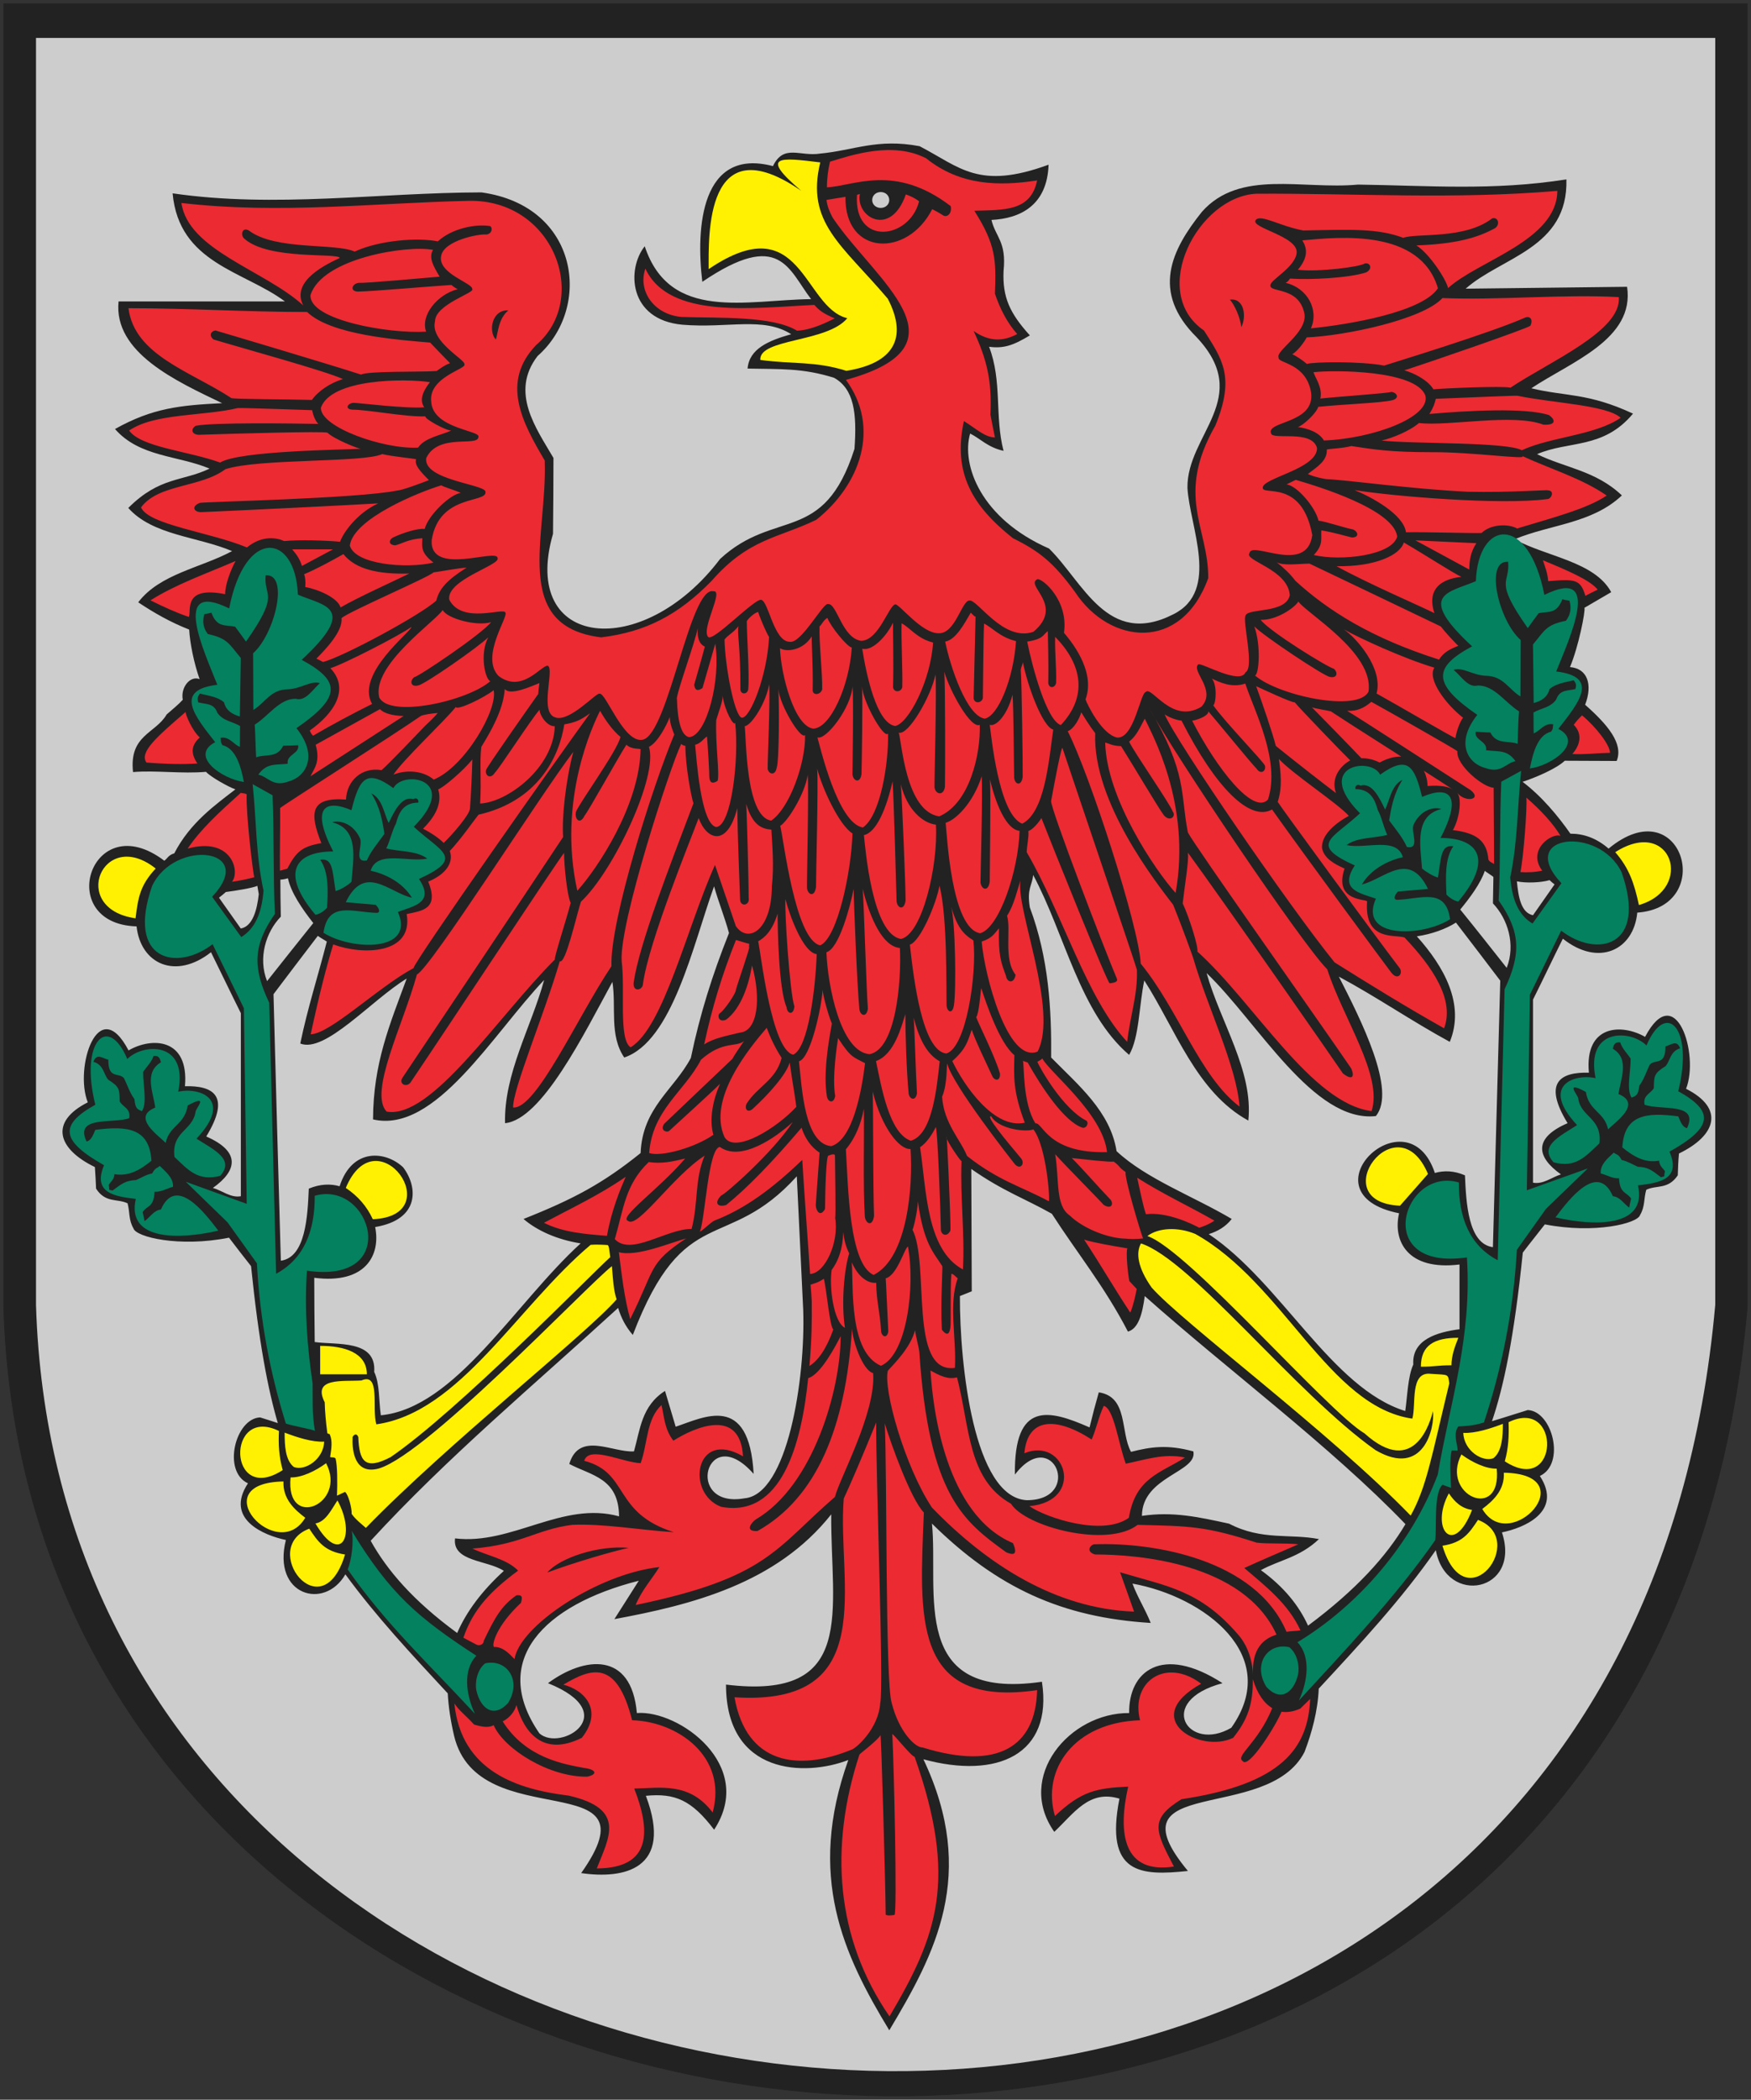 <?xml version="1.0" encoding="UTF-8" standalone="no"?>
<!-- Created with Inkscape (http://www.inkscape.org/) -->
<svg
   xmlns:svg="http://www.w3.org/2000/svg"
   xmlns="http://www.w3.org/2000/svg"
   version="1.0"
   width="531.914"
   height="637.57"
   id="svg2">
  <rect width="100%" height="100%" fill="#333333" stroke="none"/>
  <defs
     id="defs4">
    <marker
       markerUnits="strokeWidth"
       refX="0"
       refY="5"
       markerWidth="4"
       markerHeight="3"
       orient="auto"
       viewBox="0 0 10 10"
       id="ArrowEnd">
      <path
         d="M 0,0 L 10,5 L 0,10 L 0,0 z "
         id="path7" />
    </marker>
    <marker
       markerUnits="strokeWidth"
       refX="10"
       refY="5"
       markerWidth="4"
       markerHeight="3"
       orient="auto"
       viewBox="0 0 10 10"
       id="ArrowStart">
      <path
         d="M 10,0 L 0,5 L 10,10 L 10,0 z "
         id="path10" />
    </marker>
  </defs>
  <path
     d="M 1.143,1.143 L 530.771,1.143 L 530.771,396.999 C 499.959,740.076 9.998,691.475 1.143,396.999 L 1.143,1.143"
     style="fill:#222222;fill-rule:evenodd;stroke:none"
     id="path14" />
  <path
     d="M 1.143,1.143 L 530.771,1.143 L 530.771,396.999 C 499.959,740.076 9.998,691.475 1.143,396.999 L 1.143,1.143 z "
     style="fill:none;stroke:#222222;stroke-width:0.218"
     id="path16" />
  <path
     d="M 440.127,453.444 C 441.923,456.104 444.013,458.049 447.181,458.483 C 441.568,473.026 434.295,464.171 440.127,453.444 z M 438.181,469.358 C 445.236,492.827 464.459,467.343 448.978,461.51 C 446.318,465.542 444.373,468.421 438.181,469.358 z M 450.279,458.198 C 458.701,472.452 481.595,447.616 456.83,447.182 C 457.115,452.507 453.521,455.749 450.279,458.198 z M 443.943,441.638 C 447.181,444.013 451.357,446.03 454.67,445.956 C 456.252,462.155 437.463,454.089 443.943,441.638 z M 444.517,435.085 C 444.658,440.409 450.275,444.085 453.658,442.788 C 456.318,440.702 456.537,436.093 456.537,432.349 C 452.939,433.718 448.185,435.299 444.513,435.085 L 444.517,435.085 z M 457.119,443.724 C 473.822,454.596 474.326,423.999 458.267,431.846 C 458.408,435.802 458.267,439.694 457.119,443.724 z M 215.271,81.71 C 215.271,71.99 214.049,37.647 243.42,57.952 C 230.533,47.011 236.943,47.803 249.177,49.315 C 244.716,67.674 255.799,74.296 269.697,90.713 C 275.959,102.807 271.279,110.366 257.099,112.599 C 247.455,109.577 240.974,110.659 230.966,109.292 C 230.537,102.741 251.267,104.038 257.388,96.62 C 243.853,93.382 243.638,62.495 215.271,81.718 L 215.271,81.71 z M 47.295,263.725 C 31.24,250.983 20.729,275.964 41.178,278.842 C 41.967,272.366 42.615,268.764 47.295,263.725 z M 105.041,360.71 C 108.783,363.229 111.447,366.323 113.248,370.214 C 136.716,369.206 114.47,338.174 105.041,360.71 z M 490.67,258.757 C 507.802,247.815 514.861,269.913 497.865,274.811 C 496.427,268.19 494.916,263.655 490.67,258.757 z M 425.295,366.108 C 401.752,365.1 424.361,334.143 433.787,356.464 L 425.295,366.108 z M 179.416,377.991 C 157.099,396.78 139.673,428.893 114.33,432.495 C 112.892,427.815 115.697,416.585 109.795,419.178 C 104.181,419.538 94.748,418.171 98.638,425.799 C 98.709,428.677 98.998,431.846 99.427,435.085 C 99.498,435.513 100.146,435.224 100.216,435.659 C 101.006,437.456 100.72,439.76 100.287,442.424 C 100.861,442.638 101.435,442.354 101.939,442.854 C 102.513,445.085 102.513,450.268 102.369,454.155 L 104.814,453.007 C 105.822,453.796 106.9,457.901 106.83,459.702 C 107.978,461.354 109.779,462.724 111.146,463.948 C 135.697,438.604 178.103,405.128 187.322,394.542 C 186.388,392.022 186.173,387.991 185.884,384.464 C 178.326,390.292 126.92,444.724 113.814,446.167 C 107.193,447.099 106.974,439.257 107.119,436.593 C 106.904,436.233 108.197,434.651 108.845,436.378 C 109.131,443.647 110.787,446.599 118.709,442.424 C 139.084,428.46 179.763,386.772 185.381,381.729 C 185.095,379.643 185.021,378.276 184.591,378.057 C 183.728,377.987 180.994,377.842 179.408,377.987 L 179.416,377.991 z M 97.263,417.303 C 101.799,417.303 106.982,417.303 111.447,417.303 C 111.447,410.682 104.537,408.667 97.263,408.667 C 97.263,411.616 97.263,414.424 97.263,417.303 z M 102.517,455.604 C 100.72,458.263 98.99,462.081 95.822,462.585 C 103.451,475.616 108.349,466.327 102.517,455.604 z M 85.888,446.388 C 69.115,457.26 68.611,426.663 84.74,434.51 C 84.525,438.468 84.74,442.358 85.888,446.388 z M 98.486,437.749 C 98.271,443.073 92.728,446.749 89.271,445.452 C 86.611,443.366 86.466,438.757 86.466,435.013 C 90.064,436.382 94.818,437.964 98.49,437.749 L 98.486,437.749 z M 99.064,444.302 C 95.826,446.677 91.65,448.694 88.267,448.62 C 86.685,464.819 105.545,456.753 99.064,444.302 z M 92.728,460.862 C 84.306,475.116 61.412,450.28 86.107,449.846 C 85.892,455.171 89.49,458.413 92.728,460.862 z M 104.822,472.022 C 97.697,495.491 78.545,470.007 93.951,464.174 C 96.611,468.206 98.631,471.085 104.822,472.022 z M 363.088,374.678 C 389.869,389.581 403.693,427.163 429.037,430.763 C 430.259,426.518 428.173,416.366 434.65,417.159 C 440.193,417.518 439.834,417.089 440.263,420.038 C 434.865,442.354 433.353,451.573 428.529,460.214 C 403.978,434.87 359.123,401.534 349.834,390.952 C 345.588,384.905 345.013,380.44 346.595,377.561 C 361.931,382.526 393.681,423.28 417.873,440.343 C 432.56,448.909 435.943,433.288 435.295,428.464 C 434.65,431.268 429.826,449.052 414.49,435.229 C 403.259,428.608 360.779,379.358 348.541,375.327 C 351.923,372.737 357.9,372.522 363.084,374.682 L 363.088,374.678 z M 440.92,414.565 C 436.459,414.565 436.099,414.995 431.634,414.995 C 431.634,408.444 435.736,406.214 443.009,406.214 C 441.861,409.092 440.923,411.757 440.923,414.565"
     style="fill:#fff101;fill-rule:evenodd;stroke:none"
     id="path18" />
  <path
     d="M 190.791,370.717 C 187.767,369.71 200.22,361.073 208.142,351.784 C 204.185,352.717 201.162,353.436 197.056,352.862 C 189.857,359.772 189.427,367.186 186.763,376.26 C 191.658,381.514 202.529,373.092 210.088,373.167 C 212.173,365.319 210.951,358.264 214.045,350.921 C 204.47,357.038 193.67,373.237 190.791,370.717 z M 196.049,81.564 C 203.248,97.041 228.951,93.444 247.384,92.581 C 248.677,94.093 249.974,95.171 253.576,96.681 C 251.345,97.76 246.666,100.21 242.131,100.424 C 234.787,95.888 218.443,96.612 207.068,96.249 C 198.646,95.529 193.677,88.331 196.052,81.561 L 196.049,81.564 z M 129.232,220.311 C 129.302,220.241 131.752,218.01 132.974,216.499 C 131.607,216.569 128.439,217.003 127.791,217.432 C 120.162,222.757 85.095,245.077 85.095,245.366 C 85.166,251.842 84.955,257.819 85.025,264.299 C 85.025,264.514 86.173,264.014 87.256,263.796 C 89.99,258.612 91.716,257.03 97.623,256.022 C 94.025,246.952 94.095,241.983 105.107,242.776 C 105.322,237.089 109.927,232.842 115.904,233.85 C 117.701,232.413 127.638,221.971 129.22,220.315 L 129.232,220.311 z M 134.775,255.948 C 133.408,254.581 131.392,253.143 128.513,251.632 C 133.193,246.952 134.127,243.139 133.119,239.682 C 134.701,239.178 140.892,233.854 143.486,230.612 C 143.416,234.139 143.056,242.057 142.767,245.514 C 142.697,247.385 137.224,253.647 134.779,255.952 L 134.775,255.948 z M 131.752,236.725 C 129.232,234.495 124.338,233.342 119.513,235.214 C 122.537,230.608 135.064,218.944 138.447,214.694 C 139.021,215.772 147.013,211.889 149.966,209.585 C 151.259,215.557 141.111,232.909 131.752,236.725 z M 436.959,236.87 L 432.568,234.065 C 433.213,235.432 433.646,237.014 433.646,238.671 C 437.533,238.385 440.052,238.811 441.494,239.819 L 436.959,236.87 z M 413.56,230.245 C 415.287,230.174 417.232,230.604 419.103,231.538 C 421.478,230.245 423.783,229.667 425.654,229.741 C 425.795,229.741 410.463,220.096 404.271,215.991 C 402.759,215.632 399.736,215.202 398.513,214.768 C 399.951,216.206 410.103,226.573 413.56,230.245 z M 393.326,213.253 C 392.537,213.467 383.463,209.221 381.591,208.358 C 383.388,213.253 386.701,222.971 387.564,226.499 C 393.177,231.034 401.748,237.729 405.849,240.823 C 404.267,236.432 406.927,232.69 410.166,230.889 C 408.15,228.948 394.256,214.546 393.318,213.253 L 393.326,213.253 z M 131.677,173.799 C 133.619,173.585 139.021,172.507 141.756,172.362 C 135.709,176.174 133.404,178.839 132.541,182.37 C 127.791,186.76 104.103,199.503 98.127,201.014 C 97.697,200.799 96.978,200.37 96.111,200.007 C 98.701,197.346 104.244,191.729 103.74,187.698 C 105.826,185.757 130.666,175.1 131.673,173.803 L 131.677,173.799 z M 124.982,190.358 C 125.052,191.725 107.849,204.612 113.033,213.757 C 107.779,216.346 100.506,220.233 95.107,223.401 C 94.603,222.971 94.318,222.323 94.099,221.819 C 101.369,216.71 106.408,209.292 100.361,202.885 C 104.033,201.878 121.814,192.737 124.982,190.358 z M 104.318,168.253 C 107.916,172.788 114.756,174.444 124.334,174.155 C 119.08,176.745 108.927,181.28 103.455,184.448 C 102.591,181.499 96.545,178.905 92.728,178.257 C 92.869,176.604 92.728,175.233 92.369,174.37 C 96.041,172.858 101.15,170.053 104.318,168.253 z M 387.783,170.702 C 390.013,172.428 391.959,174.299 393.541,176.389 C 403.404,185.389 416.506,193.741 437.17,200.292 C 438.463,198.061 440.697,196.983 442.998,196.116 C 441.056,194.174 439.256,192.229 437.673,190.214 C 424.427,183.878 411.107,177.471 397.787,171.135 C 394.189,171.206 389.799,171.854 387.779,170.706 L 387.783,170.702 z M 405.998,171.924 C 415.642,177.249 431.771,184.163 435.732,186.178 C 432.494,176.171 442.353,175.382 443.939,175.163 C 441.06,173.796 433.502,168.827 426.447,164.724 C 425.299,168.612 417.591,172.139 406.002,171.924 L 405.998,171.924 z M 448.478,164.94 C 442.072,164.654 436.455,164.366 429.974,164.077 C 435.588,167.1 440.701,169.905 446.318,172.932 C 446.388,170.198 446.677,167.749 448.474,164.943 L 448.478,164.94 z M 115.408,215.342 C 108.931,218.94 102.377,222.542 95.896,226.139 C 97.334,231.323 95.537,233.194 94.314,235.714 C 103.744,229.596 113.177,223.546 122.607,217.428 C 119.154,217.288 116.705,216.639 115.408,215.342 z M 101.15,166.815 C 96.834,166.815 93.017,166.815 88.767,166.815 C 89.916,168.182 91.068,169.62 91.716,171.854 C 95.025,170.128 97.834,168.546 101.146,166.815 L 101.15,166.815 z M 211.959,190.792 C 211.744,193.526 212.388,195.612 214.115,196.335 C 213.107,200.221 211.959,204.108 210.877,207.924 C 211.091,209.651 211.884,209.94 213.396,208.932 C 214.689,204.471 215.986,200.007 217.283,195.471 C 219.009,206.053 214.763,223.405 209.365,223.839 C 207.209,223.409 205.838,219.952 205.623,211.889 C 206.197,208.436 210.947,195.546 211.959,190.796 L 211.959,190.792 z M 211.166,226.143 C 212.818,225.784 213.611,224.417 214.763,223.624 C 215.049,226.932 215.482,234.206 215.482,236.077 C 215.623,237.729 216.49,238.092 218.002,237.085 C 218.646,234.928 217.283,225.854 217.572,218.655 C 218.291,216.135 219.588,213.042 219.513,211.241 C 220.088,215.702 222.966,220.815 223.326,219.448 C 224.549,230.174 222.248,250.839 217.568,251.128 C 212.748,250.194 211.521,229.171 211.162,226.147 L 211.166,226.143 z M 226.216,220.526 C 228.517,220.167 232.912,212.823 233.631,207.784 C 234.06,211.167 233.127,231.542 233.201,233.413 C 233.416,235.065 235.502,235.714 235.935,233.128 C 236.724,231.331 236.724,212.753 236.439,209.081 C 236.724,213.831 243.205,224.776 244.572,223.19 C 244.713,231.971 239.752,245.507 234.279,249.178 C 226.361,248.03 226.72,223.475 226.216,220.526 z M 134.486,185.245 C 135.709,187.764 144.779,190.284 149.173,188.917 C 146.513,192.444 127.142,205.475 125.849,205.62 C 124.482,206.628 124.627,208.714 126.998,208.139 C 128.795,207.999 145.502,196.335 148.306,193.526 C 145.646,198.635 147.373,206.268 148.951,206.842 C 141.896,212.96 118.279,218.143 115.185,211.737 C 112.884,201.948 132.318,188.628 134.478,185.245 L 134.486,185.245 z M 394.408,182.655 C 393.33,184.526 387.713,188.413 382.963,188.198 C 385.552,191.725 403.767,202.885 405.138,203.026 C 406.431,204.034 406.361,206.049 403.99,205.546 C 402.193,205.331 383.834,193.092 381.025,190.21 C 383.111,195.897 382.463,204.823 381.24,205.112 C 388.295,211.229 412.556,216.413 415.724,210.007 C 417.521,198.202 396.576,186.034 394.416,182.647 L 394.408,182.655 z M 134.056,147.374 C 134.99,147.948 138.373,148.885 139.959,149.674 C 136.72,150.104 130.025,156.513 129.017,160.616 C 126.931,160.331 122.322,161.839 119.732,163.06 C 118.15,163.635 117.716,165.507 120.091,165.581 C 122.248,165.077 123.763,163.784 128.299,163.424 C 128.228,166.159 127.724,167.741 131.681,170.839 C 123.404,172.78 107.853,171.413 106.267,165.654 C 107.345,157.448 127.361,149.385 134.056,147.37 L 134.056,147.374 z M 393.615,145.718 C 392.607,146.221 392.392,146.292 390.81,147.085 C 393.978,147.443 399.591,153.995 400.529,158.099 C 402.615,158.315 408.377,160.257 410.966,160.76 C 412.549,161.335 413.052,163.206 410.681,163.206 C 408.451,162.702 405.357,161.693 401.396,161.049 C 401.181,163.71 402.115,165.296 399.095,168.534 C 407.302,170.475 422.923,168.674 424.439,162.921 C 423.361,154.643 400.322,147.659 393.627,145.714 L 393.615,145.718 z M 399.013,113.029 C 399.517,114.757 401.818,117.635 401.099,121.018 C 406.423,120.443 421.474,119.435 422.697,119.003 C 424.349,119.218 425.287,120.874 422.982,121.521 C 419.455,122.385 407.865,122.745 400.447,123.538 C 399.873,125.552 395.627,129.366 394.256,129.654 C 397.564,130.159 400.732,131.307 402.173,133.757 C 417.22,133.182 434.716,126.632 432.986,120.077 C 430.037,112.374 405.412,112.302 399.006,113.021 L 399.013,113.029 z M 131.537,75.877 C 130.17,78.177 131.537,80.627 133.552,84.01 C 127.435,84.513 111.236,86.025 109.002,85.882 C 106.986,86.096 106.123,88.4 108.642,88.541 C 113.322,88.471 131.103,86.888 137.154,86.525 C 137.584,86.956 138.232,87.388 139.025,87.819 C 132.834,89.4 127.65,95.806 129.451,100.706 C 118.15,101.424 93.884,97.177 94.318,89.62 C 97.845,78.388 123.619,74.358 131.541,75.87 L 131.537,75.877 z M 130.599,116.052 C 129.232,117.849 127.002,121.018 128.873,123.682 C 123.185,124.112 109.506,122.388 107.42,122.315 C 105.478,122.456 104.685,124.257 107.06,124.401 C 111.377,124.331 123.545,126.702 129.236,126.417 C 128.806,127.135 135.572,130.807 137.084,130.732 C 133.99,132.171 129.021,132.888 127.006,135.917 C 116.494,136.491 97.127,129.654 97.486,123.749 C 100.795,114.893 123.189,114.893 130.603,116.046 L 130.599,116.052 z M 395.631,72.999 C 397.068,75.374 397.502,78.037 394.263,81.924 C 400.525,82.642 413.127,81.061 414.638,79.983 C 416.365,79.698 417.013,81.71 414.998,82.718 C 409.673,84.444 397.935,85.017 391.888,84.588 C 391.459,85.093 391.314,85.522 390.521,85.882 C 397.142,87.392 400.744,94.088 398.224,99.701 C 409.814,98.552 431.99,94.806 436.814,87.534 C 431.416,69.319 406.72,71.983 395.631,72.99 L 395.631,72.999 z M 182.295,215.846 C 183.877,218.651 186.107,221.819 188.486,223.764 C 187.552,228.01 175.599,244.354 174.951,246.585 C 174.521,248.741 176.173,250.542 177.541,247.733 C 178.978,245.936 187.474,230.526 190.283,226.135 C 191.865,227.647 194.24,227.214 194.599,227.503 C 194.314,244.421 181.568,263.643 175.377,270.483 C 169.259,242.979 180.197,219.94 182.287,215.839 L 182.295,215.846 z M 347.752,218.221 C 346.17,221.1 345.377,223.26 343.002,225.202 C 344.513,228.44 355.529,244.21 356.248,246.44 C 357.326,247.733 355.529,249.749 353.588,247.589 C 352.15,245.792 343.365,230.96 340.556,226.565 C 337.822,226.495 336.814,225.702 335.736,225.487 C 336.095,242.335 350.927,264.292 357.119,271.132 C 362.013,243.917 349.634,222.389 347.759,218.214 L 347.752,218.221 z M 153.349,209.221 C 154.931,211.307 161.123,208.503 163.861,207.424 C 163.72,208.503 163.576,209.655 163.502,210.733 C 159.83,215.917 148.24,232.405 147.662,233.772 C 147.232,235.424 148.955,236.796 150.322,234.635 C 151.759,233.268 161.049,218.796 163.927,215.487 C 163.787,216.78 165.943,220.596 168.533,220.526 C 168.173,233.124 154.134,243.635 145.853,243.995 C 146.283,236.292 145.638,231.612 146.213,226.788 C 149.091,222.108 152.908,215.557 153.338,209.221 L 153.349,209.221 z M 378.279,207.565 C 374.103,209.003 370.291,207.061 368.131,206.053 C 369.783,207.924 369.423,213.612 368.56,214.186 C 372.232,219.37 383.677,231.104 384.256,232.471 C 384.685,234.053 383.033,235.421 381.666,233.335 C 380.228,231.967 369.861,219.225 367.052,215.983 C 367.267,216.991 364.966,218.284 362.158,218.862 C 369.642,233.475 380.802,247.589 385.197,242.764 C 389.009,230.885 381.095,216.053 378.287,207.557 L 378.279,207.565 z M 237.013,250.764 C 239.17,249.542 244.498,241.19 245.365,235.288 C 245.724,239.604 245.08,267.253 245.15,269.632 C 245.365,271.717 247.451,272.581 247.884,269.346 C 247.884,264.885 248.603,238.03 248.244,233.421 C 249.826,239.538 254.939,250.553 258.97,253.073 C 258.611,264.663 254.435,284.678 249.181,287.053 C 241.552,285.542 238.025,254.51 237.013,250.768 L 237.013,250.764 z M 230.318,285.831 C 232.189,284.753 234.564,282.807 236.22,277.409 C 236.22,281.366 236.506,300.448 238.955,305.846 C 239.095,307.788 240.97,308.507 241.33,305.632 C 239.892,301.385 238.306,276.905 238.595,273.018 C 239.963,278.342 244.064,289.288 248.099,289.721 C 247.74,300.014 245.58,318.159 240.974,320.249 C 234.353,318.882 231.111,289.217 230.322,285.835 L 230.318,285.831 z M 251.056,289.143 C 254.869,288.065 258.256,275.323 259.334,269.921 C 259.334,273.878 260.412,299.944 261.06,306.424 C 261.275,308.366 263.216,309.159 263.65,306.284 C 263.22,301.678 262.427,274.1 262.068,269.924 C 264.369,279.065 268.185,287.417 273.369,287.85 C 273.873,298.143 272.146,318.592 264.154,320.104 C 255.299,319.385 251.412,299.155 251.052,289.147 L 251.056,289.143 z M 242.705,322.26 C 246.302,321.327 249.615,305.487 249.904,300.518 C 249.904,302.1 251.701,308.507 252.709,310.811 C 251.631,316.569 250.049,326.217 251.197,332.913 C 251.482,334.639 253.283,335.288 253.716,332.772 C 252.709,327.229 254.291,317.221 254.58,315.206 C 258.466,321.178 259.115,320.893 262.787,322.835 C 261.779,331.257 259.045,346.159 252.494,348.034 C 244.431,347.245 243.638,330.827 242.705,322.26 z M 232.912,312.108 C 234.06,315.202 235.502,318.225 237.447,321.249 C 235.65,328.089 230.177,329.815 226.795,335.143 C 226.076,336.655 227.08,338.311 228.951,336.436 C 233.341,332.405 238.884,326.288 239.892,322.616 C 240.826,329.456 241.404,331.975 241.908,336.077 C 236.22,342.339 223.263,350.546 220.095,345.292 C 214.841,333.632 227.724,318.151 232.908,312.1 L 232.912,312.108 z M 266.103,322.19 C 271.716,320.174 273.806,311.753 275.029,307.936 C 275.029,313.694 275.388,325.503 276.037,332.128 C 276.322,333.78 278.123,334.503 278.556,331.987 C 278.197,326.299 277.767,310.819 277.549,309.022 C 279.42,316.221 281.865,320.253 285.466,322.268 C 284.533,330.62 283.236,344.514 276.685,346.385 C 270.134,344.155 267.759,330.116 266.103,322.194 L 266.103,322.19 z M 256.959,348.975 C 259.838,345.592 261.564,341.202 262.427,336.667 C 262.568,345.448 262.142,359.346 262.713,369.424 C 262.998,371.581 265.013,372.663 265.517,369.21 C 265.158,360.573 265.302,334.221 265.088,331.413 C 267.822,342.428 273.22,349.124 276.607,348.905 C 277.396,360.206 275.673,382.022 265.377,387.135 C 257.963,383.753 257.673,360.714 256.955,348.979 L 256.959,348.975 z M 258.759,383.319 C 260.701,387.78 263.724,389.796 266.173,389.51 C 266.244,395.339 267.252,397.717 267.685,404.413 C 267.9,405.85 269.482,406.569 269.841,404.272 C 269.556,398.585 269.197,390.018 269.052,388.147 C 272.506,387.358 274.81,378.862 275.818,378.503 C 278.049,390.237 275.603,411.331 267.611,414.717 C 257.892,410.542 259.259,391.104 258.756,383.327 L 258.759,383.319 z M 289.287,322.19 C 293.533,318.448 293.966,316.143 295.189,312.686 C 296.482,316.428 298.861,321.178 301.381,326.651 C 302.025,328.233 303.97,328.448 303.756,325.932 C 302.173,320.534 297.134,310.671 296.556,308.87 C 297.42,307.647 297.779,301.96 298.068,300.014 C 299.72,305.124 303.756,316.862 308.146,320.389 C 308.006,326.796 307.642,331.26 311.314,340.909 C 301.955,342.995 292.74,329.464 289.283,322.19 L 289.287,322.19 z M 310.744,322.12 C 311.103,322.26 311.892,322.549 312.181,322.624 C 316.427,330.182 323.267,340.549 328.81,342.421 C 329.888,342.706 330.826,341.272 330.103,340.335 C 322.904,336.807 315.779,324.135 315.131,322.409 C 315.775,322.049 316.209,321.835 316.642,321.401 C 318.728,325.503 335.002,338.104 336.295,349.839 C 318.154,350.342 316.713,340.624 314.552,341.128 C 310.595,334.936 311.17,323.272 310.74,322.12 L 310.744,322.12 z M 276.4,286.839 C 279.638,285.831 284.463,274.241 285.4,268.913 C 287.845,278.557 287.416,300.014 287.556,305.417 C 287.771,307.288 289.353,308.077 289.787,305.202 C 290.506,300.667 290.216,279.499 288.923,275.253 C 290.72,281.444 292.521,283.604 295.689,285.546 C 296.838,295.553 293.533,318.159 287.482,319.889 C 280.068,319.171 277.474,296.565 276.396,286.842 L 276.4,286.839 z M 298.216,285.901 C 301.455,284.823 301.888,283.671 303.47,281.87 C 303.256,290.147 304.045,292.092 305.627,296.413 C 305.841,298.284 308.072,298.858 308.506,295.983 C 304.763,291.303 307.213,282.233 305.916,278.057 C 308.002,275.034 309.154,269.706 310.017,267.331 C 308.435,275.823 321.677,306.784 315.201,319.311 C 305.986,323.053 299.002,295.698 298.213,285.905 L 298.216,285.901 z M 262.431,253.573 C 266.244,252.784 269.271,245.51 271.142,237.229 C 271.502,241.546 272.291,271.428 272.365,273.659 C 272.58,275.815 274.666,276.608 275.099,273.444 C 275.099,269.053 274.021,242.772 273.662,238.167 C 275.533,245.87 280.357,249.971 284.314,250.405 C 285.033,262.932 280.138,283.667 273.732,285.108 C 264.951,283.815 262.861,257.464 262.431,253.573 z M 287.271,249.831 C 290.22,249.042 295.549,244.003 298.213,235.721 C 298.572,240.038 297.853,265.671 297.853,267.975 C 298.138,270.132 300.228,270.924 300.658,267.69 C 300.658,263.229 301.017,241.268 300.728,236.659 C 302.525,244.362 305.767,251.921 309.728,252.28 C 309.369,264.374 303.611,281.655 297.779,283.382 C 288.998,282.014 287.701,253.647 287.267,249.831 L 287.271,249.831 z M 248.318,223.909 C 250.908,224.842 258.541,214.909 258.97,208.432 C 259.33,211.815 258.97,233.413 258.97,235.214 C 259.256,237.299 261.345,237.948 261.705,234.999 C 261.775,232.264 262.134,212.034 261.845,208.362 C 262.131,213.112 268.466,224.417 269.763,222.76 C 269.978,231.542 267.533,247.526 262.134,251.272 C 254.506,250.049 249.177,226.866 248.314,223.913 L 248.318,223.909 z M 273.013,222.471 C 275.963,223.405 282.877,211.315 284.17,204.835 C 284.599,208.217 283.81,237.303 283.884,239.104 C 284.17,241.19 286.619,241.839 287.052,238.889 C 287.123,236.155 287.193,207.573 286.838,203.971 C 288.634,210.018 294.9,221.393 297.634,220.096 C 297.92,228.878 294.611,243.924 285.326,247.885 C 275.177,246.448 273.951,225.424 273.017,222.471 L 273.013,222.471 z M 300.662,220.092 C 302.533,220.737 305.986,217.214 307.572,210.952 C 307.931,214.335 308.002,234.35 308.076,236.151 C 308.291,238.237 310.232,238.885 310.666,235.936 C 310.736,233.132 310.381,206.995 310.091,203.323 C 310.306,202.174 310.666,201.811 310.736,201.092 C 312.103,208.073 316.638,220.674 319.951,221.538 C 318.584,231.112 317.431,246.592 310.521,250.12 C 303.322,247.241 301.091,222.905 300.658,220.096 L 300.662,220.092 z M 224.341,190.143 C 223.838,192.374 224.986,195.971 224.916,209.366 C 225.056,211.018 227.072,210.878 227.291,209.296 C 227.72,204.76 226.861,193.241 226.861,188.635 C 227.076,188.061 229.091,186.046 230.314,185.831 C 231.103,188.276 233.049,192.671 233.623,193.389 C 233.119,204.909 227.935,218.155 225.345,217.94 C 223.115,217.51 220.236,202.174 220.091,194.182 C 221.314,192.671 222.466,192.385 224.338,190.151 L 224.341,190.143 z M 246.591,193.237 C 246.521,195.253 247.021,202.522 246.877,209.721 C 247.091,211.374 249.396,210.87 249.756,209.292 C 249.896,204.757 248.748,194.749 248.966,190.143 C 249.541,189.928 250.045,188.346 251.341,187.624 C 252.349,190.284 257.388,196.479 258.756,196.624 C 258.037,208.143 252.279,221.174 247.021,221.245 C 241.263,220.456 237.232,204.831 236.943,196.839 C 239.029,198.132 243.998,197.413 246.588,193.241 L 246.591,193.237 z M 271.287,189.061 C 271.216,191.077 271.502,201.514 271.287,208.714 C 271.572,210.366 273.732,210.225 274.091,208.643 C 274.232,204.108 273.732,193.885 273.877,189.276 C 276.322,190.424 278.482,193.882 283.451,195.104 C 282.732,206.624 276.037,219.655 271.931,220.448 C 266.244,219.585 263.15,204.753 261.923,196.979 C 264.947,197.842 269.338,193.167 271.283,189.061 L 271.287,189.061 z M 296.341,187.12 C 296.341,189.135 295.912,204.831 295.767,212.03 C 295.982,213.757 298.213,213.542 298.572,211.96 C 298.642,207.424 298.713,193.96 298.931,189.354 C 301.377,190.503 303.681,193.456 308.65,194.678 C 307.861,206.198 303.181,217.428 299.146,218.221 C 293.677,217.432 288.709,202.6 287.123,194.823 C 290.431,194.249 293.025,189.21 294.896,186.042 C 295.541,186.616 296.189,187.479 296.334,187.12 L 296.341,187.12 z M 318.302,191.655 C 318.302,193.671 318.588,200.221 318.443,207.421 C 318.658,209.147 320.529,208.932 320.818,207.35 C 320.959,202.815 320.388,197.991 320.533,193.385 C 328.955,201.952 330.322,211.6 322.259,220.167 C 317.943,218.799 313.549,202.385 312.037,194.823 C 317.076,194.034 316.787,192.737 318.299,191.655 L 318.302,191.655 z M 256.166,374.1 C 256.025,379.139 254.728,382.811 252.638,385.62 C 251.849,390.803 253.213,401.46 256.67,403.186 C 255.521,395.702 256.455,385.405 257.963,380.581 C 256.884,378.424 256.381,376.264 256.166,374.104 L 256.166,374.1 z M 156.881,517.74 C 159.181,525.948 164.943,533.581 176.752,527.674 C 183.302,519.396 177.685,513.206 171.138,511.549 C 179.56,506.51 187.338,503.702 192.017,522.346 C 205.697,522.706 221.103,533.287 216.494,550.354 C 209.439,541.068 200.799,542.94 192.666,543.084 C 197.56,555.682 198.209,567.276 181.291,567.346 C 184.963,557.917 190.361,549.276 172.799,545.245 C 157.463,543.374 140.111,538.046 138.025,517.237 C 139.463,519.468 141.697,521.049 143.998,523.643 C 146.373,524.362 148.314,524.721 149.97,523.858 C 153.138,531.128 166.959,539.698 178.408,539.479 C 181.716,538.76 181.068,537.249 177.33,536.818 C 171.357,535.671 159.763,533.87 152.709,522.709 C 154.865,521.561 156.306,519.76 156.884,517.745 L 156.881,517.74 z M 280.646,459.276 C 279.423,490.667 276.759,518.745 315.06,513.202 C 314.631,530.409 303.111,537.677 280.287,530.624 C 277.986,530.693 273.017,525.729 270.857,517.018 C 268.916,510.901 269.49,446.46 268.771,432.206 C 270.642,438.397 276.689,455.245 280.65,459.276 L 280.646,459.276 z M 345.591,463.022 C 361.287,463.382 366.252,463.382 381.732,468.421 C 385.185,468.849 390.947,468.491 394.404,468.924 C 389.654,471.01 382.67,473.964 377.99,476.124 C 384.466,481.667 391.306,486.921 395.052,495.057 C 394.119,495.272 392.533,495.198 390.806,495.487 C 381.377,473.311 350.127,468.272 332.49,468.921 C 331.556,468.849 329.466,471.007 332.631,472.013 C 345.302,472.013 377.771,474.388 387.779,496.349 C 383.892,497.573 380.15,500.526 380.654,508.802 C 380.439,503.549 378.713,499.299 376.119,496.349 C 364.459,482.815 354.666,481.737 340.263,477.417 L 344.509,489.366 C 320.681,488.503 299.799,475.042 283.095,457.76 C 274.818,445.233 268.267,421.835 269.705,416.217 C 271.791,413.917 276.545,409.237 277.982,403.909 C 278.197,405.924 279.06,408.659 279.275,410.53 C 282.154,454.302 292.81,462.007 305.697,471.37 C 307.638,472.159 309.369,472.378 307.713,468.565 C 287.193,459.854 283.377,427.745 282.658,416.151 C 285.537,417.733 287.912,418.956 290.72,418.237 C 294.677,433.427 293.888,449.194 307.134,456.612 C 311.451,463.593 336.365,470.147 345.58,463.018 L 345.591,463.022 z M 342.927,460.862 C 335.154,466.549 318.017,461.003 312.689,457.335 C 329.752,455.823 323.775,436.096 311.177,441.28 C 312.111,430.552 320.607,429.979 331.623,437.104 C 333.134,433.577 333.709,430.263 335.295,426.882 C 338.463,427.745 339.756,438.542 341.99,444.448 C 347.748,443.299 353.509,441.21 359.99,442.577 C 352.506,447.327 344.943,448.694 342.927,460.862 z M 290.943,388.143 C 288.064,396.061 290.584,406.214 290.08,415.358 C 275.896,417.229 282.521,383.967 277.193,373.385 C 277.552,372.882 278.705,367.772 278.845,364.819 C 280.572,377.706 283.74,380.514 286.259,384.471 C 286.4,384.831 285.685,395.557 286.119,403.764 C 287.99,406.139 288.494,404.553 288.709,403.046 C 288.923,402.257 288.638,390.952 288.994,386.991 C 288.994,386.128 290.935,388.284 290.935,388.139 L 290.943,388.143 z M 287.56,345.589 C 287.631,346.378 291.447,352.21 292.095,352.569 C 291.666,363.725 293.103,374.022 292.525,385.471 C 281.369,379.499 281.439,361.28 279.494,348.323 C 281.509,347.1 283.306,344.221 284.244,342.276 C 284.748,341.702 285.681,366.104 285.826,373.522 C 285.966,374.96 287.697,375.753 288.705,373.663 C 288.92,371.432 287.482,340.616 287.556,345.585 L 287.56,345.589 z M 293.752,350.991 C 291.955,346.311 286.627,340.983 286.193,332.991 C 287.92,329.034 287.486,322.624 287.775,323.057 C 289.427,329.464 306.853,351.71 308.365,353.585 C 310.017,355.311 311.459,353.299 310.162,351.714 C 305.556,346.245 299.22,338.612 301.091,338.971 C 303.537,343.073 312.107,343.792 313.904,342.928 C 317.935,348.038 319.088,364.96 318.584,364.741 C 309.947,360.135 303.322,358.549 293.744,350.991 L 293.752,350.991 z M 345.302,391.382 C 344.873,393.757 344.224,396.491 343.361,398.581 C 338.177,390.733 334.291,383.893 329.322,376.405 C 332.271,377.339 338.177,378.346 342.498,379.065 C 341.923,379.854 342.638,386.983 343.072,388.999 L 345.302,391.374 L 345.302,391.382 z M 345.447,357.612 C 353.15,362.507 360.923,366.104 368.916,370.643 C 367.478,371.651 365.892,372.296 364.31,372.799 C 362.009,371.577 354.447,367.905 348.111,368.698 C 347.103,365.749 346.24,361.069 345.451,357.612 L 345.447,357.612 z M 341.92,355.885 C 341.634,358.042 346.525,374.389 347.244,376.042 C 345.228,376.327 343.213,376.257 341.92,376.112 C 336.881,376.042 329.248,373.233 324.931,369.057 C 320.541,366.034 321.838,358.331 320.541,350.483 C 323.923,354.225 334.146,364.522 335.228,365.819 C 337.529,367.331 338.396,365.678 337.384,364.307 C 333.642,360.421 328.384,354.374 325.58,351.635 C 329.033,351.995 337.025,352.928 338.322,352.714 C 340.408,354.225 339.689,354.366 341.92,355.882 L 341.92,355.885 z M 312.4,252.35 C 314.416,251.561 316.431,248.319 316.357,248.393 C 319.451,256.311 336.443,298.647 337.091,298.577 C 338.744,298.436 339.651,298.003 339.291,297.21 C 335.334,287.85 318.947,245.085 319.306,243.21 C 320.384,237.307 322.474,226.292 322.759,227.155 C 326.357,238.026 345.365,293.967 345.365,294.471 C 345.65,302.1 343.279,308.51 342.416,316.358 C 330.033,303.112 322.834,277.553 311.888,258.76 C 311.959,256.53 312.607,254.081 312.392,252.354 L 312.4,252.35 z M 346.529,292.596 C 345.955,281.221 331.052,235.214 324.353,222.038 C 326.369,221.249 328.025,217.936 328.455,216.28 C 329.318,217.647 330.685,220.022 332.701,222.616 C 331.838,243.495 351.42,268.26 356.388,274.741 C 358.834,280.714 362.291,290.292 362.435,290.796 C 366.752,305.768 375.611,323.553 376.545,336.01 C 364.451,326.87 358.115,306.78 346.521,292.596 L 346.529,292.596 z M 363.736,288.924 C 364.095,287.557 361.216,278.413 359.275,274.311 C 360.064,267.401 361.146,261.714 360.857,258.905 C 371.799,273.878 405.279,321.975 407.943,325.936 C 410.892,328.237 411.541,326.87 410.463,324.424 C 400.959,310.46 363.017,256.964 360.857,252.788 C 358.482,240.909 360.857,235.007 348.978,214.772 C 356.826,229.315 395.631,286.842 403.193,294.331 C 407.873,309.018 420.181,326.585 416.654,337.385 C 398.369,335.01 381.162,304.698 363.736,288.932 L 363.736,288.924 z M 405.423,292.237 C 391.673,275.319 357.041,224.776 353.802,216.928 C 355.455,218.077 358.049,218.799 358.912,218.799 C 369.279,239.245 379.716,249.542 386.416,245.799 C 395.341,258.397 420.541,292.596 422.486,295.116 C 424.427,297.85 426.228,295.905 425.291,294.108 C 417.877,284.389 389.799,246.085 388.142,243.495 C 389.076,240.546 389.509,237.378 388.502,230.464 C 392.748,235.069 406.357,243.924 409.74,247.741 C 409.81,247.741 401.248,251.917 401.607,257.53 C 402.181,260.624 405.42,262.424 408.447,263.721 C 404.92,274.159 415.861,272.862 415.287,273.799 C 414.423,285.967 423.853,283.663 426.662,284.671 C 435.228,293.671 441.923,303.604 438.685,312.245 C 426.951,305.624 416.654,299.288 405.423,292.229 L 405.423,292.237 z M 409.24,215.846 C 412.189,215.987 414.279,215.057 416.584,213.112 C 420.541,215.268 441.998,227.436 442.716,228.085 C 442.287,232.331 450.634,239.171 453.732,239.171 L 453.873,262.354 C 453.009,261.78 452.435,261.71 452.146,260.987 C 451.642,255.229 448.474,252.924 441.349,252.061 C 443.22,248.893 444.228,242.846 442.716,240.76 C 444.947,243.71 450.345,242.917 446.818,239.971 C 438.97,234.932 411.107,216.862 409.236,215.854 L 409.24,215.846 z M 474.041,253.792 C 471.236,252.858 463.818,258.182 468.498,264.374 C 466.123,264.878 463.748,264.948 461.877,264.803 C 462.81,260.268 463.963,245.292 463.673,242.198 C 468.134,246.085 471.736,249.971 474.041,253.788 L 474.041,253.792 z M 408.158,191.077 C 413.197,193.882 426.517,200.003 435.732,202.737 C 433.431,206.264 439.404,214.038 444.443,217.928 C 443.58,219.007 442.427,221.96 442.142,224.12 C 442.142,224.405 423.423,213.467 418.17,210.585 C 420.256,202.956 411.908,193.522 408.162,191.073 L 408.158,191.077 z M 477.638,228.948 C 479.939,226.358 480.877,222.901 478.068,220.092 C 478.931,218.87 479.65,218.151 480.588,217.214 C 484.834,220.741 489.08,226.214 489.08,228.589 C 485.552,228.659 481.017,229.163 477.634,228.948 L 477.638,228.948 z M 470.295,176.464 C 470.154,173.944 469.287,172.073 468.713,170.128 C 476.197,173.221 483.111,176.174 485.341,179.053 C 484.119,179.628 482.822,180.276 481.599,180.924 C 480.088,175.815 478.431,175.815 470.299,176.464 L 470.295,176.464 z M 462.377,138.443 C 471.302,142.546 480.447,145.21 488.08,150.468 C 482.107,154.568 471.017,157.378 460.865,160.474 C 458.345,159.038 452.947,159.038 450.068,161.843 C 448.271,161.982 431.783,161.482 427.103,161.628 C 426.384,156.159 416.591,150.901 411.482,148.815 C 423.002,150.685 455.759,153.421 470.017,151.549 C 471.166,151.62 472.463,149.029 470.232,148.888 C 470.162,148.674 459.076,149.607 445.826,149.318 C 429.052,148.529 408.963,145.721 403.205,145.507 C 402.486,145.507 399.029,144.788 397.302,143.924 C 400.037,141.768 403.205,140.038 403.06,136.51 C 403.201,136.296 408.099,136.151 410.474,135.432 C 417.455,136.51 422.498,137.302 434.881,137.302 C 447.478,137.232 464.541,139.749 462.384,138.452 L 462.377,138.443 z M 470.584,126.06 C 463.603,123.685 445.529,124.693 434.224,125.702 C 435.591,123.401 435.736,122.753 436.166,121.096 C 445.021,120.737 460.427,120.089 460.931,120.163 C 471.584,122.393 488.072,122.968 492.322,126.857 C 484.693,132.182 470.869,132.685 462.299,136.721 C 457.693,134.132 429.252,134.849 419.677,133.771 C 422.845,133.052 428.099,130.968 431.052,128.448 C 439.978,129.526 459.634,125.424 468.849,128.952 C 473.384,129.167 472.017,127.01 470.576,126.073 L 470.584,126.06 z M 458.845,117.71 C 456.47,117.135 438.256,117.924 435.447,118.214 C 433.65,115.263 429.256,113.174 426.591,112.456 C 435.084,109.721 463.67,99.858 464.892,98.921 C 465.826,96.978 464.752,95.897 463.381,96.4 C 452.869,101.081 423.568,110.007 420.47,111.013 C 413.49,109.646 398.799,109.866 397.002,110.51 C 395.709,109.362 393.474,107.921 392.541,107.56 C 393.978,106.843 396.283,103.818 396.931,102.452 C 408.81,101.948 432.283,96.983 438.185,90.502 C 455.033,91.221 474.904,89.279 491.752,90.218 C 492.685,100.51 470.658,109.799 458.849,117.721 L 458.845,117.71 z M 251.201,56.87 C 251.201,54.209 251.56,51.471 252.134,49.096 C 258.685,47.081 271.283,42.834 281.365,48.089 C 291.658,56.365 303.466,56.581 315.06,54.783 C 313.119,64.213 305.127,63.709 295.982,63.998 C 302.603,74.436 302.603,79.046 302.244,89.198 C 303.756,93.659 305.916,97.978 309.009,101.435 C 304.834,103.667 300.588,103.882 295.763,100.503 C 299.72,108.995 301.377,115.474 300.873,125.917 C 301.377,128.577 301.662,130.018 302.24,132.827 C 299.216,132.827 296.338,130.021 292.81,127.862 C 289.357,143.702 295.47,153.71 307.713,163.427 C 315.701,167.385 319.951,170.698 326.576,179.772 C 337.088,195.753 358.9,198.132 367.037,175.526 C 367.107,160.19 356.959,150.616 369.193,129.232 C 375.31,114.331 371.209,109.003 365.74,100.362 C 348.752,88.701 363.943,59.611 381.72,58.819 C 412.103,58.678 441.982,60.615 473.088,57.956 C 472.947,73.073 449.041,79.124 439.896,87.475 C 439.322,84.885 434.283,77.037 430.252,74.517 C 442.201,74.088 448.681,72.218 453.795,69.478 C 455.81,68.615 455.306,65.737 453.291,66.311 C 444.869,72.787 430.396,70.701 426.291,72.213 C 418.517,69.335 410.884,69.694 395.908,69.983 C 388.853,68.689 383.095,65.017 381.509,66.745 C 379.423,69.189 394.541,71.638 393.892,76.892 C 393.248,81.353 385.83,84.956 385.904,86.681 C 385.763,88.983 394.615,86.897 396.271,95.319 C 397.134,101.077 387.345,106.549 388.423,108.565 C 387.994,110.362 396.775,110.077 398.287,119.218 C 399.509,128.721 384.607,127.784 386.119,131.599 C 386.478,133.757 398.572,130.307 400.084,136.06 C 400.154,142.396 383.525,145.132 383.599,148.085 C 383.384,150.674 395.478,145.279 398.646,162.482 C 396.994,174.651 380.142,164.065 379.568,167.952 C 377.771,170.253 391.302,172.846 391.806,180.764 C 390.584,186.307 379.353,184.651 378.416,186.811 C 377.267,188.393 381.22,202.651 378.345,204.163 C 376.763,208.049 365.099,201.214 364.021,201.717 C 361.72,203.733 369.709,209.565 364.955,214.604 C 355.884,220.073 349.838,208.053 348.037,210.143 C 346.384,210.503 344.509,224.253 339.4,223.964 C 334.72,223.03 330.259,213.885 329.756,212.374 C 333.064,203.448 324.646,193.87 323.205,192.143 C 324.642,182.28 316.654,175.585 315.142,175.874 C 311.185,177.745 323.564,183.792 313.92,191.854 C 304.705,195.022 296.787,181.706 294.408,182.35 C 292.107,182.565 290.162,192.499 285.123,192.284 C 280.084,192.354 273.463,183.717 272.021,183.503 C 270.006,183.717 267.056,194.374 261.654,194.589 C 255.826,193.87 254.24,183.143 251.576,183.432 C 250.138,182.714 243.369,195.671 239.841,194.878 C 235.021,194.737 233.435,182.424 231.205,182.135 C 229.119,181.776 216.377,195.237 215.08,193.366 C 212.994,190.846 219.974,179.112 216.732,179.546 C 209.607,177.749 203.052,222.815 195.279,224.616 C 189.451,225.839 183.978,210.003 182.103,210.651 C 181.17,210.221 173.033,219.362 168.713,217.85 C 163.673,216.413 168.572,203.092 166.412,202.155 C 164.47,201.87 158.638,210.721 151.439,205.249 C 145.826,199.421 154.533,187.178 153.525,186.026 C 153.166,184.299 140.349,189.698 136.463,182.069 C 135.599,176.022 152.158,171.557 151.15,169.471 C 151.22,166.302 130.49,175.159 131.134,164.003 C 133.365,149.964 147.908,152.846 147.478,149.388 C 147.838,147.089 128.47,145.862 129.478,139.096 C 133.076,131.468 145.099,135.714 145.318,132.76 C 146.396,130.674 131.568,130.315 130.994,122.034 C 130.06,114.549 141.791,112.026 141.072,110.659 C 141.646,109.292 130.56,103.818 132.146,97.556 C 132.216,92.374 144.529,88.846 143.447,87.767 C 143.732,85.971 132.865,83.088 134.017,77.689 C 134.806,73.085 145.392,70.924 147.838,71.213 C 149.994,70.784 149.42,68.409 148.627,68.624 C 144.451,67.978 137.252,69.343 133.006,73.302 C 127.103,72.081 115.369,72.874 107.736,76.397 C 101.834,73.737 83.763,76.112 75.697,70.061 C 73.611,68.694 72.892,71.427 74.259,72.507 C 81.673,79.056 102.841,76.681 103.201,78.335 C 99.748,79.987 88.154,85.174 92.115,92.733 C 80.31,82.007 57.197,76.029 55.107,61.632 C 84.986,65.085 113.498,61.632 142.224,60.986 C 168.142,60.343 179.373,90.647 162.884,104.76 C 152.088,115.991 158.568,128.159 165.474,139.823 C 166.338,162.862 155.037,190.147 182.607,193.534 C 196.213,191.882 206.076,186.694 216.158,176.401 C 227.459,163.443 236.459,163.443 247.978,157.827 C 261.224,147.315 267.631,129.893 256.978,115.349 C 295.568,104.768 265.834,85.257 252.947,66.103 C 252.084,64.451 251.295,62.721 251.076,60.706 C 253.017,60.346 255.252,60.06 256.834,59.772 C 256.549,77.627 275.623,78.346 283.185,63.514 C 284.193,64.017 285.127,64.522 286.134,65.166 C 287.716,66.46 289.302,64.662 288.795,62.577 C 271.732,49.545 259.349,56.529 251.213,56.889 L 251.201,56.87 z M 260.341,59.175 C 259.263,74.796 276.252,72.779 279.205,61.115 C 277.838,60.108 276.759,59.603 275.173,59.029 C 270.568,72.275 259.838,65.939 261.209,58.889 C 260.994,59.029 260.779,58.959 260.345,59.175 L 260.341,59.175 z M 154.431,94.237 C 151.338,96.826 151.338,101.003 150.619,103.093 C 148.318,100.718 149.326,94.022 154.431,94.237 z M 373.599,90.999 C 374.822,92.221 376.838,96.397 377.052,99.35 C 378.705,96.326 378.06,90.35 373.599,90.999 z M 93.302,94.74 C 100.572,101.721 120.588,103.163 130.67,104.026 C 132.181,105.607 135.709,109.279 136.716,110.288 C 134.92,110.932 133.912,111.799 132.615,112.663 C 127.431,113.021 112.095,112.593 109.65,113.741 C 100.869,110.862 67.459,100.927 65.443,100.349 C 64.076,100.565 63.357,101.862 64.869,103.085 C 72.931,105.529 99.213,112.729 104.177,115.107 C 100.365,116.257 96.693,118.706 94.748,121.443 C 87.982,121.229 70.775,121.229 70.271,120.87 C 58.033,112.807 40.826,107.913 39.025,93.585 C 57.31,93.585 75.025,94.733 93.31,94.733 L 93.302,94.74 z M 72.279,123.901 C 74.799,123.831 93.951,124.546 94.814,124.546 C 95.099,125.982 95.677,127.638 96.685,128.721 C 89.341,128.581 64.647,128.218 59.463,129.296 C 57.881,130.229 58.17,131.956 60.397,132.029 C 71.049,131.671 98.338,130.882 99.49,131.385 C 101.287,133.257 108.849,136.279 109.638,136.279 C 104.529,136.565 72.56,136.854 66.873,140.456 C 57.154,136.927 42.9,135.849 39.228,130.737 C 46.932,125.413 61.689,126.421 72.275,123.896 L 72.279,123.901 z M 68.463,142.479 C 78.47,139.171 110.58,140.538 116.123,137.874 C 118.927,138.593 125.338,139.167 126.416,139.456 C 125.841,141.107 127.494,142.982 130.302,145.792 C 127.568,146.87 122.095,148.885 120.658,148.96 C 108.42,151.404 62.412,152.343 60.685,152.702 C 57.881,153.849 59.033,155.581 61.189,155.507 C 74.724,154.932 108.06,153.276 114.9,152.846 C 108.349,155.87 104.173,161.917 103.31,164.507 C 98.994,164.077 90.638,163.862 86.322,164.292 C 84.166,163.284 79.627,162.421 75.021,166.232 C 63.721,161.552 45.142,159.393 42.838,154.065 C 48.236,146.866 60.838,148.163 68.466,142.474 L 68.463,142.479 z M 57.377,187.335 C 53.564,186.042 49.748,184.311 45.717,182.296 C 53.42,177.401 62.924,174.089 71.564,170.346 C 70.271,172.721 68.396,177.257 68.396,180.424 C 55.51,177.835 58.174,185.389 57.381,187.335 L 57.377,187.335 z M 59.967,231.831 C 55.865,232.116 50.826,232.046 44.49,231.546 C 42.189,228.378 47.943,223.483 56.369,216.21 C 56.439,217.217 58.455,221.967 60.685,223.913 C 58.529,225.928 57.517,228.229 59.967,231.831 z M 73.142,240.757 C 73.142,240.827 74.365,240.827 74.939,241.186 C 74.654,246.655 76.81,264.874 77.24,266.385 C 75.084,266.96 72.56,267.464 70.474,267.753 C 73.064,264.514 70.259,254.003 57.014,257.674 C 60.826,251.917 66.732,246.518 73.138,240.757 L 73.142,240.757 z M 136.646,258.397 C 140.244,254.51 143.412,249.831 145.357,247.382 C 163.283,243.28 169.834,230.03 171.42,219.952 C 174.658,219.378 176.17,218.803 179.267,216.569 C 170.052,229.167 125.556,292.311 125.631,293.967 C 114.978,299.655 100.287,313.983 94.384,314.053 C 96.974,302.03 99.134,293.608 101.224,286.768 C 110.08,290.077 125.631,289.862 123.541,277.553 C 128.22,276.546 133.474,276.116 130.091,267.69 C 135.201,265.604 137.939,262.077 136.642,258.405 L 136.646,258.397 z M 126.638,295.909 C 130.814,293.967 164.076,241.479 174.158,228.303 C 171.857,237.014 170.631,248.245 171.064,254.151 C 160.412,270.276 123.834,324.924 122.322,327.159 C 120.884,329.245 123.759,330.467 124.912,328.382 C 134.127,314.776 168.47,262.721 171.349,258.975 C 171.349,262.788 172.283,272.007 173.365,274.167 C 171.783,280.139 168.4,290.366 168.545,291.374 C 151.482,308.362 131.033,340.046 117.427,337.522 C 111.959,331.62 122.466,311.171 126.642,295.909 L 126.638,295.909 z M 170.056,291.878 C 171.783,292.811 174.877,278.921 176.463,273.807 C 186.181,264.807 200.076,235.651 197.123,226.792 C 199.857,225.424 202.521,220.171 203.459,217.721 C 203.529,220.022 204.392,221.823 204.826,223.046 C 198.42,238.237 185.244,279.635 185.748,293.389 C 175.455,308.725 162.927,336.874 155.869,336.299 C 155.654,330.975 165.373,307.932 170.052,291.878 L 170.056,291.878 z M 188.845,291.733 C 188.127,280.214 203.603,232.768 206.916,225.928 C 207.56,226.358 207.634,226.358 208.209,226.503 C 208.209,232.839 210.08,242.342 210.654,243.924 C 203.31,263.362 194.24,286.546 192.513,298.21 C 192.084,301.448 195.248,300.729 195.318,298.784 C 196.97,286.112 210.076,254.292 212.236,248.385 C 214.611,255.081 220.947,257.385 223.97,245.362 C 224.041,252.561 224.689,269.913 224.834,273.37 C 225.119,275.456 227.857,274.882 227.423,272.581 C 227.423,266.319 226.849,246.952 226.705,244.143 C 228.646,250.909 231.744,251.702 234.334,251.917 C 234.549,256.378 235.197,262.569 234.474,269.194 C 234.404,282.51 227.275,286.616 223.533,281.217 C 221.377,274.811 219.431,269.268 217.197,262.643 C 208.705,281.507 201.576,312.034 191.568,318.01 C 187.826,315.635 189.986,300.659 188.834,291.733 L 188.845,291.733 z M 228.447,293.174 C 231.252,302.964 230.244,313.116 224.775,313.549 C 220.599,314.557 216.713,315.276 213.904,317.147 C 216.349,305.772 219.373,295.909 223.549,285.467 C 223.619,285.327 225.994,286.257 227.506,286.546 C 227.791,286.686 227.365,287.553 227.576,287.553 C 227.935,287.624 224.408,297.487 223.545,300.585 C 223.545,301.663 220.091,306.702 218.724,307.639 C 217.861,308.143 218.15,310.589 220.521,309.655 C 225.271,306.202 227.576,298.499 228.439,293.171 L 228.447,293.174 z M 212.966,321.757 C 219.588,315.928 223.549,318.085 225.998,316.143 C 224.99,317.581 222.974,320.534 222.47,321.542 C 217.431,326.292 204.041,339.108 201.81,341.194 C 200.373,343.135 202.384,343.999 203.248,343.424 C 207.205,339.753 214.838,332.913 218.724,329.1 C 216.638,333.85 215.341,339.827 216.709,344.577 C 211.166,348.464 200.943,351.342 197.197,350.12 C 198.205,336.944 207.849,331.546 212.963,321.753 L 212.966,321.757 z M 184.384,375.253 C 177.908,374.749 171.068,374.245 165.236,371.296 C 173.588,366.835 182.224,362.803 190.076,357.331 C 188.494,361.003 185.759,367.409 184.388,375.257 L 184.384,375.253 z M 208.431,376.046 C 196.771,383.749 199.146,385.186 191.443,400.522 C 189.646,394.26 188.853,386.917 187.99,380.221 C 193.459,381.733 203.83,377.272 208.435,376.046 L 208.431,376.046 z M 212.607,374.03 C 214.259,369.714 215.127,348.76 218.654,348.257 C 225.06,352.862 235.642,345.452 240.83,340.698 C 234.713,350.057 220.31,362.655 219.088,363.014 C 216.857,365.245 217.939,366.686 220.599,365.893 C 226.935,360.784 234.564,352.936 243.494,342.424 C 245.076,347.319 248.029,349.405 248.963,349.983 C 248.677,354.159 247.955,363.444 247.814,365.893 C 247.814,367.405 249.037,369.85 250.619,367.116 C 250.689,360.78 250.978,351.135 251.627,350.917 C 252.634,350.487 253.642,350.272 253.642,350.917 C 253.713,356.171 253.927,369.276 253.713,369.85 C 254.935,377.194 250.619,386.698 246.084,386.839 C 245.295,374.96 244.431,364.159 243.709,352.21 C 234.853,360.702 226.431,367.038 216.998,370.639 C 215.775,371.284 213.689,373.444 212.607,374.022 L 212.607,374.03 z M 250.263,388.288 C 248.466,389.51 247.314,389.725 246.232,390.085 C 246.373,391.737 246.517,393.393 246.591,395.124 C 246.662,401.096 246.591,406.928 245.873,414.776 C 248.607,413.124 251.127,409.378 253.142,403.69 C 252.064,402.971 251.127,391.667 250.263,388.284 L 250.263,388.288 z M 229.599,461.366 C 228.521,462.085 225.857,465.108 230.103,464.893 C 248.173,454.745 256.884,433.288 258.83,403.409 C 258.97,407.007 261.998,416.081 265.236,416.944 C 266.17,428.893 254.869,449.268 253.646,454.526 C 235.361,470.366 233.056,479.077 193.095,487.354 C 194.966,482.819 197.916,479.651 200.295,475.835 C 181.506,477.921 157.818,493.76 156.306,503.768 C 155.299,502.905 153.138,499.956 150.045,500.096 C 149.326,499.378 150.834,493.62 158.252,486.706 C 158.97,484.331 158.111,484.331 156.884,484.405 C 152.279,487.643 150.334,491.171 146.951,498.224 C 146.951,499.448 145.439,499.878 144.576,499.302 L 140.763,497.288 C 143.787,488.432 149.33,482.888 157.392,476.913 C 153.865,473.315 148.107,472.452 143.498,470.218 C 158.326,469.069 162.935,464.388 173.806,463.018 C 183.31,462.589 194.466,464.599 204.693,465.249 C 185.974,459.276 191.302,447.177 177.478,443.577 C 178.845,438.827 188.923,444.007 194.611,444.296 C 196.767,438.323 196.338,430.835 200.947,426.659 C 201.81,430.257 201.81,433.858 204.545,437.456 C 211.31,433.21 224.845,427.448 225.713,442.206 C 211.099,433.714 208.22,453.507 219.091,457.542 C 237.306,460.924 243.427,438.897 245.513,418.448 C 249.326,417.44 254.006,408.37 255.377,405.706 C 255.377,421.831 247.099,451.135 229.603,461.358 L 229.599,461.366 z M 191.006,470.007 C 181.791,469.143 170.056,473.03 166.24,477.491 C 174.373,474.468 186.181,471.013 191.006,470.007 z M 256.31,455.03 C 257.963,451.577 262.138,441.854 266.173,431.921 C 266.033,448.12 268.549,512.557 267.396,517.096 C 266.892,525.013 259.912,530.99 258.685,531.28 C 242.341,537.974 226.72,535.671 223.119,515.37 C 267.611,518.249 254.22,480.741 256.31,455.034 L 256.31,455.03 z M 277.838,533.436 C 291.013,570.802 284.748,587.651 270.209,612.276 C 253.795,588.448 251.923,560.724 261.068,532.792 C 261.138,532.507 266.392,528.69 267.474,526.888 C 267.689,526.53 268.986,572.03 269.056,581.393 C 269.631,581.752 270.783,581.608 271.716,581.463 C 272.58,581.323 271.576,536.393 271.072,526.818 C 270.353,525.021 276.685,533.296 277.838,533.44 L 277.838,533.436 z M 380.584,509.893 C 381.951,514.354 384.037,517.237 386.486,518.674 C 382.095,529.401 375.185,533.143 377.486,534.729 C 379.283,537.388 387.853,523.499 389.291,519.757 C 391.088,520.042 393.033,519.686 394.978,518.823 L 398.002,515.874 C 397.357,530.702 389.65,541.721 358.908,546.327 C 349.119,552.374 350.92,555.901 356.607,566.771 C 341.271,569.146 339.474,556.763 342.713,542.51 C 333.068,542.94 328.459,543.878 320.466,551.435 C 316.365,537.396 326.224,522.999 346.314,522.349 C 343.365,510.616 354.162,503.128 364.888,511.263 C 345.666,521.99 364.748,532.573 374.607,527.677 C 379.068,522.135 380.654,517.311 380.58,509.897"
     style="fill:#ec2a32;fill-rule:evenodd;stroke:none"
     id="path20" />
  <path
     d="M 10.935,11.511 L 521.052,11.511 L 521.052,396.206 C 491.392,729.635 19.502,682.405 10.935,396.206 L 10.935,11.511 z M 477.064,253.143 C 481.021,253.143 484.912,254.436 488.654,257.678 C 510.9,239.249 521.627,275.389 497.365,277.116 C 496.287,288.491 485.631,293.674 474.759,285.034 C 471.666,291.225 468.787,297.342 465.689,303.538 C 465.689,322.042 465.689,340.546 465.689,359.12 C 468.783,359.694 471.377,357.467 474.181,356.6 C 466.767,351.346 465.689,345.585 476.197,341.049 C 468.494,328.452 474.256,325.499 482.673,325.714 C 481.306,311.026 492.752,310.811 499.736,314.842 C 509.021,297.276 516.295,320.167 512.189,330.608 C 523.994,336.581 521.33,344.792 510.033,350.26 C 509.818,352.417 509.748,354.577 509.673,356.882 C 506.724,361.272 503.267,359.76 500.099,361.272 C 499.306,364.007 499.74,366.382 498.228,368.901 C 497.584,371.491 484.408,374.729 469.287,371.78 C 467.131,374.585 464.826,377.393 462.591,380.346 C 459.931,406.479 456.689,421.385 453.232,431.538 C 456.904,430.46 460.791,429.163 464.103,428.155 C 471.662,428.513 475.623,444.569 467.775,448.171 C 474.9,459.112 462.736,464.01 456.256,465.302 C 462.228,483.374 439.338,487.839 436.17,470.702 C 425.732,485.674 413.275,499.069 400.603,512.749 C 400.318,519.513 398.517,526.138 396.287,531.971 C 385.056,553.927 336.384,538.667 360.865,568.112 C 346.541,569.624 335.521,569.19 340.06,546.155 C 330.845,543.349 326.31,550.546 320.263,556.233 C 308.459,539.459 324.943,520.018 343.013,520.162 C 342.799,507.635 352.877,499.138 371.381,511.093 C 350.791,516.561 360.943,532.331 374.041,524.628 C 389.662,502.596 365.619,484.741 344.017,480.854 C 345.599,485.099 347.83,488.483 349.56,492.802 C 322.705,491.151 302.978,482.221 283.107,462.635 C 285.193,483.513 275.908,516.561 316.513,510.659 C 319.896,532.76 302.978,540.318 280.513,534.202 C 297.072,569.19 283.966,593.385 270.146,616.494 C 256.107,593.385 245.091,569.624 257.693,534.417 C 244.736,539.456 220.545,539.096 220.545,511.522 C 260.576,516.417 252.295,488.987 252.509,459.827 C 235.806,480.921 209.959,487.331 186.631,491.647 C 189.15,487.76 191.595,483.799 194.045,479.987 C 165.103,487.331 148.615,504.249 163.877,526.354 C 170.353,532.042 189.361,520.307 166.466,511.093 C 177.482,502.96 191.81,501.302 193.466,520.162 C 206.138,519.155 229.752,536.003 216.935,555.585 C 210.095,546.584 205.056,544.427 196.201,545.292 C 204.693,567.753 189.361,570.635 176.549,568.76 C 200.306,535.209 145.373,557.888 137.959,527.146 C 136.881,522.542 136.232,518.221 136.017,514.19 C 124.861,502.167 114.345,490.936 104.916,478.049 C 98.58,489.065 82.599,484.456 86.845,467.612 C 80.295,466.245 68.127,461.349 75.326,450.405 C 67.478,446.807 71.439,430.753 78.998,430.388 C 80.65,430.893 82.451,431.468 84.396,432.116 C 81.447,422.108 78.638,407.71 76.263,384.456 C 73.963,381.507 71.728,378.698 69.568,375.819 C 54.377,378.842 41.275,375.604 40.553,373.014 C 39.041,370.424 39.475,368.12 38.756,365.385 C 35.588,363.874 32.06,365.385 29.182,360.924 C 29.111,358.694 28.967,356.534 28.822,354.374 C 17.521,348.905 14.857,340.694 26.666,334.721 C 22.49,324.284 29.834,301.385 39.049,318.956 C 46.103,314.854 57.478,315.143 56.182,329.827 C 64.603,329.612 70.291,332.561 62.658,345.089 C 73.17,349.694 72.088,355.456 64.674,360.71 C 67.478,361.499 70.072,363.803 73.166,363.229 C 73.166,344.655 73.166,326.151 73.166,307.647 C 70.072,301.456 67.119,295.264 64.096,289.143 C 53.299,297.635 42.713,292.671 41.49,281.296 C 16.146,280.507 27.67,244.507 49.912,261.354 C 50.701,260.85 51.205,259.557 52.935,259.124 C 57.756,249.764 65.463,244.366 71.509,239.686 C 69.568,239.042 63.881,235.874 62.584,234.362 C 55.24,235.007 47.248,233.858 40.408,234.432 C 39.185,223.132 47.248,222.772 50.631,216.94 C 52.502,215.288 54.228,213.917 55.525,212.479 C 54.807,208.737 57.756,205.065 60.635,206.217 C 58.908,201.323 57.685,195.202 57.467,191.171 C 51.779,188.94 46.74,186.061 41.99,182.893 C 48.541,174.257 60.998,172.456 70.502,167.342 C 59.99,162.882 46.385,162.593 38.967,154.241 C 48.541,144.667 55.451,146.253 63.662,142.292 C 54.088,138.26 42.424,138.839 34.935,130.268 C 46.381,123.862 54.732,123.068 67.478,122.421 C 53.658,115.799 34.432,107.085 36.017,91.534 C 52.935,91.534 69.713,91.534 86.56,91.534 C 74.107,82.249 54.377,80.013 52.435,58.706 C 83.537,63.24 115.002,58.49 146.248,58.42 C 175.982,62.522 179.943,93.483 163.31,108.099 C 154.818,119.116 162.881,130.057 168.131,139.057 C 168.131,146.76 168.06,154.393 167.99,162.096 C 157.841,197.159 195.275,200.757 218.748,169.725 C 235.451,154.318 250.209,165.549 259.568,136.318 C 260.357,125.448 259.427,118.104 253.377,114.721 C 243.802,111.698 236.892,112.132 227.099,111.917 C 227.603,105.87 233.506,103.424 240.345,101.479 C 231.853,96.081 221.197,99.752 207.299,98.6 C 190.814,97.088 190.381,81.612 195.853,74.772 C 203.482,97.811 226.74,91.041 246.396,90.826 C 239.486,81.9 237.037,69.517 213.349,85.573 C 211.334,69.088 212.99,44.678 234.802,50.44 C 238.111,43.599 243.009,47.635 249.201,46.627 C 259.279,45.694 266.478,41.947 279.369,44.397 C 291.677,50.803 297.295,57.788 318.537,50.011 C 318.107,62.464 309.826,66.353 301.185,66.784 C 302.408,71.968 305.791,73.335 304.857,82.26 C 304.498,90.323 306.799,95.147 312.845,101.843 C 307.736,104.935 304.857,105.874 300.463,105.296 C 304.494,115.807 302.115,126.318 304.853,136.901 C 300.033,135.823 297.873,133.229 294.705,131.646 C 291.97,141.151 297.943,157.495 318.677,166.565 C 329.045,176.714 336.459,196.733 356.474,186.507 C 370.728,179.382 361.369,159.87 360.72,148.132 C 360.506,131.862 380.806,120.846 363.525,102.413 C 349.56,88.593 355.896,75.846 365.107,64.326 C 376.627,51.295 395.634,57.632 412.552,56.05 C 433.646,56.334 453.591,57.99 475.838,54.468 C 476.412,75.416 456.111,78.01 445.24,87.659 C 461.584,87.444 477.927,87.299 494.271,87.085 C 496.646,102.995 477.283,109.835 465.185,117.896 C 475.408,120.417 482.318,119.19 496.072,125.599 C 487.002,136.471 476.56,133.732 466.916,137.909 C 475.482,142.085 484.841,142.948 492.689,150.435 C 483.619,159.003 470.947,159.218 460.076,163.753 C 469.865,169.077 484.412,170.518 489.451,179.807 C 486.716,181.389 483.982,182.975 481.314,184.557 C 481.673,185.491 479.517,196.436 476.923,202.557 C 482.177,202.987 483.904,207.741 481.529,214.003 C 488.295,219.975 493.263,225.807 491.103,231.065 C 485.849,231.065 480.591,230.995 475.338,230.995 C 472.963,233.296 466.701,236.034 462.525,237.401 C 468.427,241.862 473.396,247.913 477.068,253.167 L 477.064,253.143 z M 425.006,368.413 C 423.064,376.764 427.525,385.905 443.365,383.964 C 443.365,390.225 443.365,397.354 443.365,403.616 C 436.814,404.479 428.822,406.639 429.326,414.342 C 427.673,417.94 427.529,423.987 426.881,428.452 C 404.564,421.542 389.154,389.428 367.193,374.741 C 369.927,373.878 372.302,372.51 374.173,370.135 C 362.513,363.225 348.185,357.967 339.185,349.546 C 337.314,337.522 327.525,329.46 319.314,321.108 C 319.455,306.565 318.595,290.87 312.838,275.534 C 311.904,269.706 313.556,268.983 313.845,265.671 C 323.564,283.811 327.955,307.428 343.002,320.315 C 346.095,315.061 346.025,305.198 347.607,297.71 C 357.111,312.538 363.447,331.62 379.213,340.26 C 380.795,325.214 370.72,310.382 366.541,295.479 C 382.091,310.382 399.009,340.983 417.947,338.893 C 424.353,331.19 413.341,309.518 406.716,296.557 C 418.377,302.819 428.748,310.018 440.412,316.354 C 445.091,304.979 438.685,293.534 430.404,284.315 C 434.865,283.671 439.259,282.085 442.283,280.139 C 446.744,285.967 451.283,291.874 455.744,297.776 C 455.025,324.702 454.232,351.702 453.513,378.702 C 445.955,377.694 445.381,365.096 445.021,356.889 C 441.713,355.452 438.615,355.378 435.881,356.171 C 427.603,331.331 395.06,362.432 425.009,368.409 L 425.006,368.413 z M 426.951,462.807 C 404.416,439.339 372.306,415.432 347.752,393.546 C 347.033,398.87 345.881,403.409 342.642,404.342 C 335.517,390.592 327.166,380.44 319.533,368.561 C 311.4,363.956 304.705,361.721 295.056,354.956 L 295.197,392.104 L 291.599,393.542 C 291.529,414.346 295.775,454.667 311.9,455.53 C 329.177,455.53 319.888,432.635 308.302,447.757 C 308.017,425.366 318.595,427.96 330.982,433.432 C 331.845,429.835 332.779,426.307 333.787,422.78 C 342.787,424.147 340.263,434.802 343.576,440.849 C 349.549,439.339 354.591,438.549 362.509,440.71 C 363.877,447.046 346.959,448.268 346.888,460.292 C 356.248,458.924 363.877,460.577 373.381,462.667 C 383.314,467.849 391.955,465.616 400.666,467.346 C 394.763,472.96 388.427,473.753 383.029,476.776 C 390.009,481.815 394.619,487.573 397.353,493.624 C 412.041,482.682 421.111,472.599 426.943,462.811 L 426.951,462.807 z M 112.599,467.846 C 117.564,476.772 125.486,486.061 138.877,495.854 C 141.756,489.233 146.506,482.968 153.06,476.991 C 148.095,473.682 137.365,474.257 138.232,467.128 C 155.509,469.214 170.845,455.682 188.052,460.432 C 187.982,448.772 179.56,448.049 172.935,444.522 C 175.959,434.513 186.111,441.138 192.588,440.71 C 194.459,434.089 194.888,426.888 202.017,422.35 C 203.095,425.948 204.173,429.549 205.256,433.221 C 213.748,430.417 227.572,422.784 228.943,447.546 C 214.545,431.202 207.634,458.198 226.138,454.96 C 239.24,453.882 244.713,418.745 243.994,397.721 C 243.349,384.186 242.701,370.721 242.052,357.186 C 220.67,380.799 207.927,364.385 192.232,405.354 C 189.931,402.694 188.634,399.956 187.771,397.147 C 162.213,420.546 135.861,442.507 112.603,467.849 L 112.599,467.846 z M 99.279,285.901 C 98.271,285.257 97.338,284.753 96.545,284.174 C 92.084,290.003 87.545,295.979 83.084,301.885 C 83.802,328.811 84.521,355.811 85.314,382.811 C 92.873,381.803 93.447,369.206 93.806,360.924 C 97.259,359.487 100.427,359.413 103.166,360.206 C 106.978,348.401 117.205,349.479 122.459,354.448 C 126.92,360.276 127.713,370.288 113.966,372.589 C 115.693,381.081 111.088,390.01 95.463,387.995 C 95.463,394.257 95.533,401.311 95.603,407.507 C 102.299,408.44 114.392,406.717 113.673,416.577 C 115.4,420.174 115.041,425.358 115.689,429.753 C 138.369,427.522 156.369,395.772 176.384,377.553 C 169.185,376.405 163.138,373.667 159.033,370.139 C 174.439,364.022 183.224,359.268 194.599,350.124 C 195.173,336.303 204.748,330.901 209.861,321.253 C 212.666,307.792 216.412,295.983 221.451,283.311 C 220.084,278.346 218.283,273.952 216.916,269.128 C 210.509,286.983 204.244,316.214 189.631,321.108 C 185.025,314.342 187.256,305.772 186.033,298.143 C 177.396,313.983 164.58,339.971 153.42,341.053 C 153.06,326.007 161.338,312.038 165.299,297.569 C 149.677,313.983 132.252,344.296 113.318,339.905 C 113.388,322.772 118.427,311.034 123.541,297.139 C 112.814,303.69 98.775,319.889 91.216,316.866 C 93.447,306.069 96.615,296.346 99.279,285.909 L 99.279,285.901 z M 85.166,267.108 C 86.099,267.038 86.818,266.893 87.466,266.678 C 88.4,271.069 91.783,275.964 95.17,280.284 C 90.49,286.112 85.81,292.018 81.131,297.921 C 78.326,290.866 80.771,283.018 85.306,278.339 C 85.236,274.526 85.166,270.924 85.166,267.108 z M 68.607,270.854 C 68.033,271.358 67.314,272.003 66.522,272.581 C 68.677,275.604 70.912,278.772 73.142,281.94 C 76.814,281.296 78.107,276.112 78.611,271.503 C 78.47,270.928 78.326,269.632 78.181,268.983 C 76.814,269.628 71.486,270.495 68.607,270.854 z M 470.728,267.253 C 471.158,267.682 471.662,268.116 472.24,268.546 C 470.084,271.639 467.923,274.737 465.689,277.905 C 462.017,277.186 461.228,272.147 460.795,267.612 C 463.384,268.186 468.064,268.042 470.728,267.253 z M 451.072,264.374 C 449.779,268.26 446.537,272.581 443.588,276.178 C 448.338,282.007 453.017,287.983 457.697,293.889 C 460.502,286.764 457.982,278.987 453.521,274.307 C 453.591,270.565 453.591,269.702 453.662,266.319 C 453.662,266.104 451.002,264.592 451.072,264.378 L 451.072,264.374 z M 267.545,63.135 C 266.033,63.135 264.955,62.056 264.955,60.761 C 264.955,59.392 266.033,58.315 267.545,58.315 C 269.056,58.315 270.134,59.392 270.134,60.761 C 270.134,62.053 269.056,63.135 267.545,63.135"
     style="fill:#cdcdcd;fill-opacity:1;fill-rule:evenodd;stroke:none"
     id="path22" />
  <path
     d="M 105.615,476.557 C 117.42,493.405 130.236,505.21 144.275,520.405 C 141.47,514.432 140.603,507.013 144.705,502.768 C 127.068,491.249 118.572,484.124 106.834,464.827 C 107.552,468.065 106.763,473.897 105.611,476.561 L 105.615,476.557 z M 95.677,434.51 C 94.744,429.471 95.033,424.432 94.959,420.042 C 93.377,409.245 92.439,398.085 93.232,385.842 C 122.318,390.089 112.744,358.198 95.607,363.092 C 95.677,373.604 92.439,382.171 83.873,386.78 L 81.787,304.487 C 76.603,293.616 76.966,286.921 83.513,277.487 C 82.939,265.538 83.299,253.514 82.795,241.487 L 76.748,238.104 C 77.896,248.975 77.681,259.557 80.056,270.428 C 79.482,277.483 77.396,282.018 73.291,284.538 L 64.436,272.299 C 78.4,257.542 53.06,254.589 46.221,268.991 C 38.232,291.811 53.779,295.053 64.58,286.702 L 74.084,306.139 L 74.947,365.538 L 56.443,358.842 L 69.115,371.151 L 78.041,383.604 C 78.974,401.096 82.142,417.225 86.822,432.202 C 86.892,432.561 95.533,434.143 95.677,434.503 L 95.677,434.51 z M 87.4,237.374 C 92.869,236.007 96.904,229.671 90.06,221.104 C 103.881,211.6 103.451,206.706 91.642,200.37 C 108.849,184.389 98.623,184.026 90.494,180.573 C 89.775,161.854 74.439,159.982 69.615,184.749 C 51.689,175.893 62.131,198.065 66.017,207.932 C 52.772,209.514 59.037,217.362 65.373,225.354 C 57.455,229.53 67.389,236.51 74.084,237.448 C 73.295,233.346 71.853,227.299 67.607,226.292 C 66.818,225.214 67.248,224.78 66.963,224.061 C 69.623,223.487 70.994,226.077 72.865,226.796 C 72.935,224.854 72.865,222.479 72.935,220.46 C 70.705,219.092 67.752,218.948 66.025,216.428 C 64.947,213.405 62.498,213.909 60.197,213.26 C 59.912,211.967 60.057,211.608 60.701,210.6 C 63.58,211.319 66.17,211.608 68.045,213.26 C 68.689,215.78 70.49,216.858 72.865,217.577 L 73.15,199.796 C 69.552,195.479 69.119,193.823 63.142,192.526 C 61.631,190.585 61.49,188.639 62.064,186.479 C 62.783,186.409 63.576,186.194 64.221,186.049 C 65.947,190.729 68.537,189.647 71.42,190.296 C 72.568,191.807 73.65,193.319 74.728,194.831 C 85.24,179.858 80.052,181.44 80.701,174.674 C 87.97,174.171 83.435,192.6 76.888,198.362 L 76.959,215.569 C 80.486,213.483 82.142,209.378 87.396,209.307 C 91.427,209.167 94.451,206.573 97.185,207.436 C 94.955,209.378 92.869,213.049 89.841,212.186 C 84.877,212.116 81.564,217.44 77.388,220.034 C 77.603,223.272 77.603,226.729 77.818,229.967 C 80.478,228.889 84.224,230.327 86.025,226.44 C 87.537,226.44 89.049,226.37 90.56,226.299 C 91.064,228.889 86.963,229.034 87.392,231.913 C 83.506,232.342 81.056,231.628 78.466,235.221 C 81.49,235.866 82.783,238.964 87.392,237.378 L 87.4,237.374 z M 95.822,277.764 C 85.095,265.092 89.56,258.542 101.22,258.542 C 94.24,245.007 98.845,242.632 106.763,246.014 C 109.138,236.51 111.224,233.272 119.506,239.319 C 122.31,233.706 140.025,236.514 125.697,251.053 C 134.049,258.757 141.392,260.413 127.279,266.893 C 132.099,274.092 125.767,275.1 120.873,276.901 C 126.271,289.21 106.763,288.635 98.267,283.237 C 99.634,273.448 107.193,277.046 114.537,277.19 C 115.685,277.049 115.111,275.678 114.107,274.745 C 111.013,274.46 108.06,274.241 105.037,273.956 C 110.795,262.007 118.353,271.151 125.123,272.589 C 122.173,267.768 116.845,265.319 112.595,264.382 C 114.537,258.046 124.041,261.936 129.802,260.71 C 126.42,258.19 121.451,258.694 117.349,257.616 C 118.572,255.096 119.146,252.073 120.299,250.057 C 121.017,247.178 122.314,243.721 127.064,243.721 C 127.279,242.788 126.56,242.069 125.552,242.643 C 122.025,241.635 119.795,246.315 118.068,249.913 C 116.631,247.034 116.197,242.569 112.814,240.913 C 115.474,245.159 116.197,249.264 116.771,253.221 C 114.541,256.315 112.595,258.546 111.447,261.284 C 107.345,262.003 110.154,256.967 109.431,254.733 C 107.345,249.913 103.025,248.975 100.939,249.694 C 109.146,251.78 107.345,260.565 106.767,267.764 C 105.474,268.987 103.314,270.21 101.947,270.569 C 100.939,264.378 101.158,260.421 97.267,261.065 C 99.927,264.807 99.642,270.71 99.353,275.608 C 98.49,276.616 97.052,277.624 95.826,277.764 L 95.822,277.764 z M 66.303,373.671 C 62.057,368.057 53.416,356.897 48.881,367.264 C 46.65,367.549 45.572,369.639 43.916,370.792 C 43.701,369.858 43.557,368.921 43.342,368.057 C 44.564,366.042 46.795,366.69 46.939,361.866 C 48.881,362.007 50.752,360.858 52.553,360.354 C 52.767,357.62 50.033,355.534 48.522,354.018 C 47.803,354.807 47.228,354.378 46.221,356.319 C 44.279,356.678 42.912,357.686 41.256,358.335 C 38.232,358.475 37.08,359.342 34.201,361.503 C 33.916,361.432 33.557,361.362 33.193,361.288 C 33.193,360.784 33.123,360.28 33.053,359.776 C 33.627,358.698 34.635,358.339 34.779,356.538 C 39.025,357.257 42.553,355.315 46.01,352.436 C 45.365,342.647 38.885,341.784 28.947,343.077 C 28.373,344.37 27.799,346.315 26.287,346.604 C 22.545,338.686 34.205,341.28 39.244,339.549 C 39.818,336.6 37.373,336.241 36.365,334.44 C 36.295,330.768 36.365,330.049 32.838,327.819 C 31.4,326.022 31.471,323.284 28.377,322.421 C 29.385,319.616 31.182,321.413 32.912,321.776 C 32.842,327.823 36.08,325.518 37.662,327.389 C 38.74,329.546 39.389,331.78 40.83,333.725 C 41.115,336.46 41.549,336.819 43.131,337.397 C 44.783,334.737 43.416,329.479 43.49,325.448 C 44.568,323.866 46.01,322.569 46.658,320.628 C 47.951,320.487 48.529,320.987 48.889,322.569 C 43.635,325.663 46.588,331.784 47.162,336.319 C 39.818,339.268 48.31,344.885 50.33,347.046 C 51.478,341.647 56.088,341.647 57.025,335.671 C 63.791,331.999 59.4,336.604 59.4,337.612 C 58.537,343.37 52.057,343.514 52.994,351.292 C 57.24,355.323 60.119,358.776 66.889,357.049 C 71.423,352.01 64.947,349.132 59.689,345.749 C 71.134,333.581 60.408,330.053 54.147,331.495 C 57.24,316.089 43.494,316.737 38.67,321.561 C 32.842,307.741 24.127,316.092 28.951,335.456 C 17.795,341.647 18.584,346.471 31.611,353.815 C 28.014,362.307 34.994,363.319 41.256,364.038 C 38.307,376.995 54.861,376.346 66.311,373.682 L 66.303,373.671 z M 456.041,237.374 L 462.088,234.065 C 460.939,244.862 461.08,255.448 458.779,266.389 C 459.353,273.444 461.439,277.979 465.545,280.428 L 474.326,268.19 C 460.431,253.432 485.771,250.553 492.611,264.882 C 500.603,287.702 484.982,290.944 474.256,282.592 L 464.752,302.03 L 463.818,361.428 L 482.322,354.807 L 469.65,367.046 L 460.795,379.499 C 459.716,398.507 456.115,415.858 450.787,431.913 C 447.478,433.061 444.021,433.061 443.013,433.135 C 441.287,435.366 442.873,438.893 442.799,440.479 L 441.002,440.409 C 440.283,443.214 440.642,448.471 440.787,451.784 L 438.197,450.849 C 435.392,453.44 436.545,464.456 435.966,467.698 C 424.017,484.831 408.607,501.104 394.568,516.37 C 397.373,510.323 398.166,502.909 394.138,498.659 C 412.279,487.718 428.623,469.214 436.759,447.757 C 440.502,425.724 447.197,406.214 445.615,381.807 C 416.529,386.053 426.103,354.089 443.17,359.057 C 443.099,369.569 446.338,378.135 454.974,382.671 L 457.06,300.378 C 462.17,289.581 461.881,282.811 455.263,273.452 C 455.838,261.428 455.549,249.479 456.052,237.382 L 456.041,237.374 z M 451.431,233.268 C 445.963,231.975 441.927,225.639 448.771,217.069 C 434.951,207.565 435.381,202.6 447.189,196.264 C 429.912,180.284 440.209,179.995 448.338,176.467 C 448.982,157.823 464.318,155.878 469.142,180.643 C 487.068,171.788 476.701,193.96 472.74,203.897 C 485.986,205.479 479.72,213.257 473.384,221.319 C 481.302,225.421 471.443,232.475 464.748,233.342 C 465.537,229.311 466.904,223.194 471.154,222.186 C 472.017,221.108 471.584,220.674 471.873,219.956 C 469.138,219.382 467.841,221.971 465.9,222.69 C 465.83,220.819 465.9,218.374 465.83,216.354 C 468.06,215.061 471.084,214.842 472.74,212.397 C 473.818,209.303 476.338,209.807 478.568,209.229 C 478.927,207.862 478.783,207.577 478.064,206.569 C 475.259,207.214 472.666,207.577 470.72,209.229 C 470.076,211.674 468.345,212.827 465.9,213.475 L 465.685,195.694 C 469.283,191.378 469.642,189.721 475.693,188.495 C 477.205,186.479 477.345,184.538 476.771,182.378 C 475.982,182.307 475.259,182.163 474.615,181.948 C 472.818,186.628 470.299,185.546 467.416,186.194 C 466.267,187.706 465.185,189.217 464.107,190.729 C 453.595,175.827 458.783,177.413 458.134,170.573 C 450.865,170.069 455.33,188.573 461.947,194.331 L 461.877,211.464 C 458.349,209.378 456.693,205.272 451.439,205.202 C 447.338,205.061 444.384,202.467 441.576,203.405 C 443.877,205.276 445.966,208.948 448.92,208.155 C 453.959,208.085 457.271,213.409 461.447,216.003 C 461.162,219.241 461.162,222.624 461.017,225.866 C 458.357,224.788 454.611,226.225 452.74,222.413 C 451.302,222.413 449.791,222.272 448.279,222.198 C 447.775,224.788 451.877,225.003 451.447,227.811 C 455.259,228.315 457.783,227.526 460.373,231.12 C 457.349,231.764 456.056,234.862 451.447,233.276 L 451.431,233.268 z M 443.006,273.733 C 453.658,261.061 449.267,254.44 437.607,254.44 C 444.588,240.979 439.908,238.53 431.994,241.987 C 429.693,232.483 427.603,229.245 419.252,235.221 C 416.517,229.608 398.806,232.487 413.134,246.956 C 404.783,254.729 397.439,256.385 411.552,262.796 C 406.732,270.139 412.99,271.147 417.959,272.874 C 412.56,285.112 431.998,284.534 440.494,279.135 C 439.201,269.346 431.638,273.018 424.295,273.233 C 423.146,273.018 423.72,271.721 424.654,270.714 C 427.748,270.428 430.771,270.21 433.795,269.924 C 428.037,257.975 420.404,267.046 413.709,268.557 C 416.588,263.737 421.916,261.214 426.162,260.28 C 424.291,253.944 414.787,257.905 409.029,256.608 C 412.338,254.163 417.381,254.592 421.412,253.514 C 420.263,251.069 419.685,247.971 418.533,245.956 C 417.744,243.151 416.517,239.62 411.767,239.62 C 411.552,238.686 412.271,237.967 413.279,238.542 C 416.806,237.534 419.037,242.214 420.763,245.811 C 422.201,242.932 422.634,238.467 426.017,236.811 C 423.357,241.057 422.634,245.233 421.986,249.12 C 424.287,252.214 426.162,254.444 427.384,257.182 C 431.416,257.971 428.677,252.866 429.326,250.632 C 431.412,245.811 435.732,244.874 437.818,245.667 C 429.685,247.682 431.412,256.464 431.99,263.737 C 433.357,264.885 435.517,266.112 436.81,266.471 C 437.818,260.28 437.673,256.393 441.49,256.967 C 438.83,260.71 439.189,266.612 439.404,271.655 C 440.338,272.589 441.779,273.596 443.002,273.741 L 443.006,273.733 z M 472.529,369.639 C 476.775,363.952 485.416,352.792 489.951,363.233 C 492.181,363.448 493.259,365.534 494.916,366.686 C 495.056,365.753 495.275,364.889 495.49,363.952 C 494.267,361.936 492.037,362.585 491.822,357.76 C 489.951,357.975 488.08,356.753 486.279,356.323 C 485.994,353.518 488.724,351.428 490.236,349.987 C 491.025,350.706 491.603,350.272 492.611,352.217 C 494.482,352.647 495.923,353.585 497.58,354.303 C 500.603,354.374 501.756,355.311 504.56,357.471 C 504.92,357.401 505.279,357.257 505.568,357.186 C 505.568,356.682 505.638,356.178 505.783,355.674 C 505.138,354.596 504.201,354.307 503.982,352.436 C 499.736,353.225 496.283,351.214 492.826,348.405 C 493.4,338.542 499.951,337.678 509.814,338.975 C 510.388,340.268 510.963,342.214 512.474,342.573 C 516.216,334.655 504.556,337.249 499.588,335.448 C 499.013,332.569 501.384,332.139 502.392,330.409 C 502.463,326.737 502.392,325.948 505.99,323.714 C 507.427,321.987 507.357,319.253 510.381,318.315 C 509.373,315.581 507.646,317.307 505.92,317.741 C 505.99,323.714 502.752,321.483 501.17,323.284 C 500.091,325.44 499.443,327.745 498.006,329.62 C 497.646,332.354 497.216,332.714 495.631,333.292 C 493.978,330.632 495.416,325.374 495.345,321.413 C 494.267,319.831 492.826,318.464 492.177,316.518 C 490.814,316.378 490.236,316.878 489.947,318.46 C 495.201,321.553 492.248,327.745 491.673,332.21 C 499.017,335.233 490.525,340.776 488.509,342.936 C 487.361,337.538 482.752,337.538 481.744,331.561 C 474.978,327.889 479.443,332.569 479.443,333.577 C 480.232,339.264 486.787,339.479 485.849,347.182 C 481.603,351.214 478.65,354.741 471.955,352.94 C 467.42,347.975 473.826,345.022 479.08,341.639 C 467.705,329.471 478.435,325.944 484.693,327.385 C 481.599,311.979 495.345,312.628 500.17,317.452 C 505.998,303.632 514.638,311.983 509.814,331.346 C 520.97,337.538 520.252,342.362 507.154,349.706 C 510.826,358.198 503.845,359.21 497.58,359.928 C 500.529,372.885 483.9,372.311 472.525,369.647"
     style="fill:#04815f;fill-opacity:1;fill-rule:evenodd;stroke:none"
     id="path24" />
  <path
     d="M 147.377,505.069 C 153.927,503.632 158.607,510.177 154.357,517.093 C 150.111,521.771 146.006,519.034 144.713,513.28 C 144.283,511.263 144.713,507.233 147.373,505.073 L 147.377,505.069 z M 391.67,500.174 C 385.119,498.663 380.439,505.284 384.689,512.198 C 388.935,516.878 393.041,514.068 394.334,508.385 C 394.763,506.37 394.334,502.339 391.673,500.177"
     style="fill:#04815f;fill-opacity:1;fill-rule:evenodd;stroke:none"
     id="path26" />
</svg>
